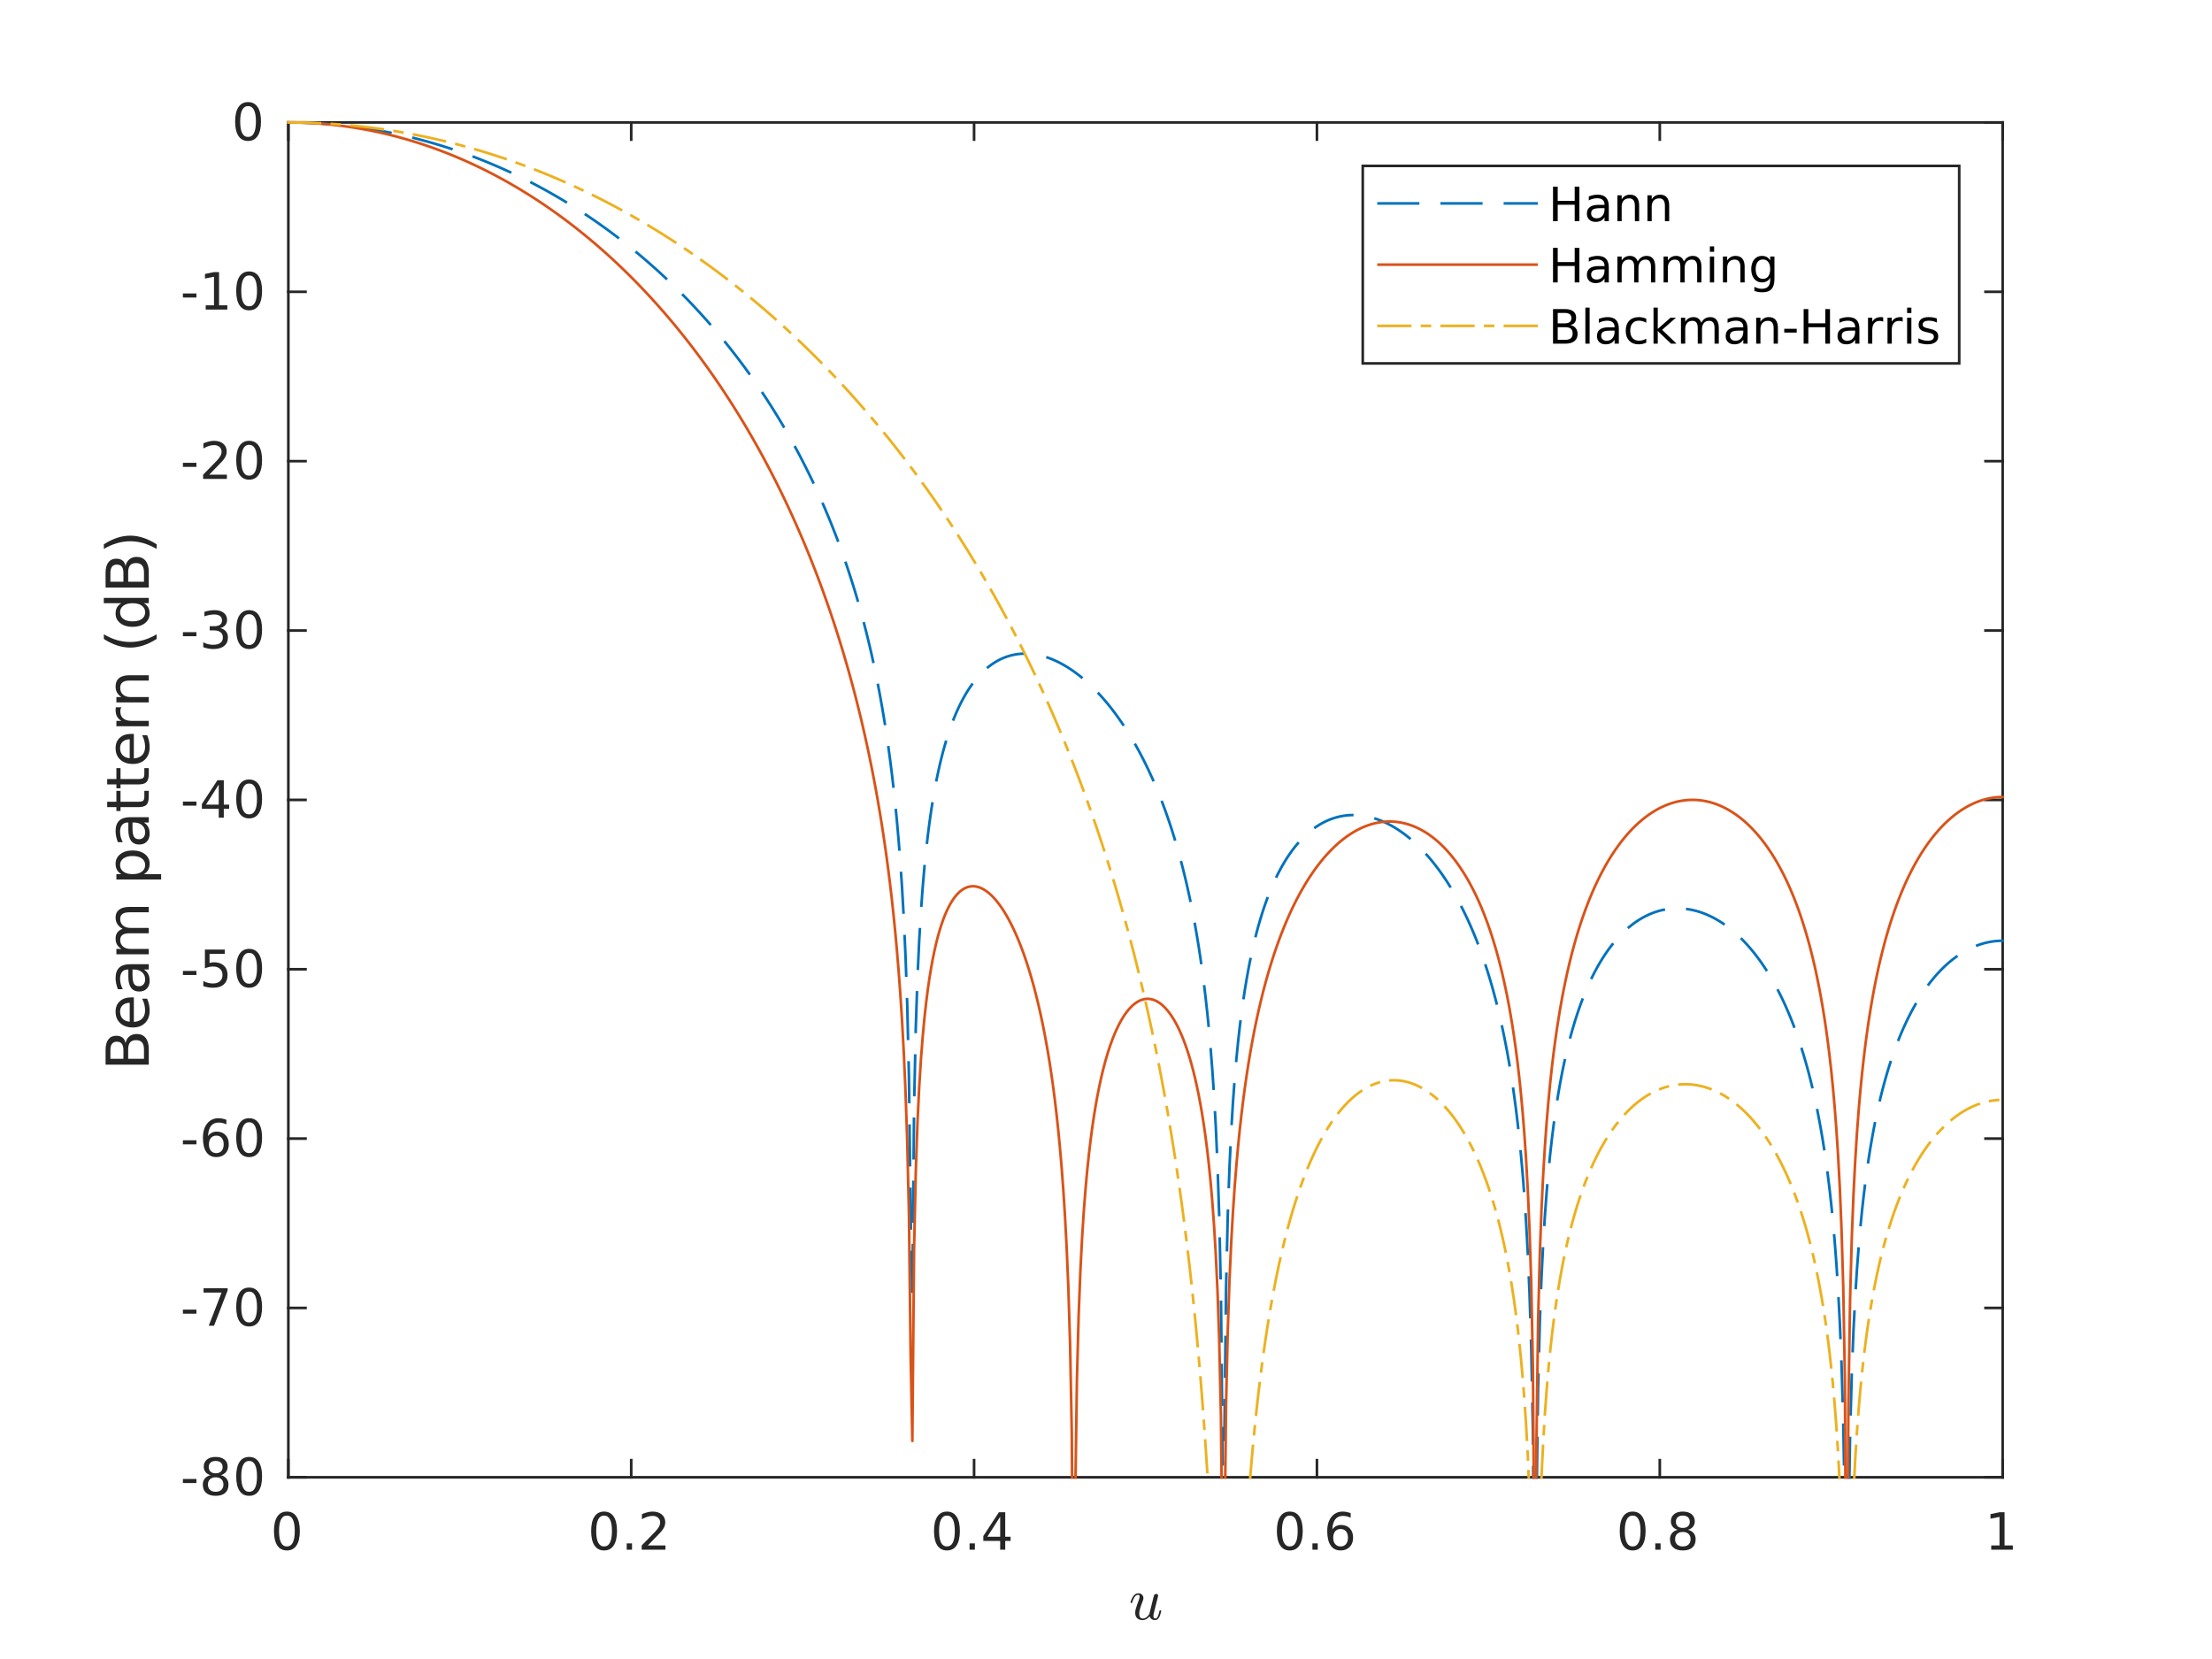 <?xml version="1.0"?>
<!DOCTYPE svg PUBLIC '-//W3C//DTD SVG 1.0//EN'
          'http://www.w3.org/TR/2001/REC-SVG-20010904/DTD/svg10.dtd'>
<svg xmlns:xlink="http://www.w3.org/1999/xlink" style="fill-opacity:1; color-rendering:auto; color-interpolation:auto; text-rendering:auto; stroke:black; stroke-linecap:square; stroke-miterlimit:10; shape-rendering:auto; stroke-opacity:1; fill:black; stroke-dasharray:none; font-weight:normal; stroke-width:1; font-family:'Dialog'; font-style:normal; stroke-linejoin:miter; font-size:12px; stroke-dashoffset:0; image-rendering:auto;" width="560" height="420" xmlns="http://www.w3.org/2000/svg"
><rect width="100%" height="100%" fill="#333333" stroke="none"/><!--Generated by the Batik Graphics2D SVG Generator--><defs id="genericDefs"
  /><g
  ><defs id="defs1"
    ><clipPath clipPathUnits="userSpaceOnUse" id="clipPath1"
      ><path d="M0 0 L560 0 L560 420 L0 420 L0 0 Z"
      /></clipPath
    ></defs
    ><g style="fill:white; stroke:white;"
    ><rect x="0" y="0" width="560" style="clip-path:url(#clipPath1); stroke:none;" height="420"
    /></g
    ><g style="fill:white; text-rendering:optimizeSpeed; color-rendering:optimizeSpeed; image-rendering:optimizeSpeed; shape-rendering:crispEdges; stroke:white; color-interpolation:sRGB;"
    ><rect x="0" width="560" height="420" y="0" style="stroke:none;"
      /><path style="stroke:none;" d="M73 374 L507 374 L507 31 L73 31 Z"
    /></g
    ><g style="fill:rgb(38,38,38); text-rendering:geometricPrecision; image-rendering:optimizeQuality; color-rendering:optimizeQuality; stroke-linejoin:round; stroke:rgb(38,38,38); color-interpolation:linearRGB; stroke-width:0.667;"
    ><line y2="374" style="fill:none;" x1="73" x2="507" y1="374"
      /><line y2="31" style="fill:none;" x1="73" x2="507" y1="31"
      /><line y2="369.66" style="fill:none;" x1="73" x2="73" y1="374"
      /><line y2="369.66" style="fill:none;" x1="159.8" x2="159.8" y1="374"
      /><line y2="369.66" style="fill:none;" x1="246.6" x2="246.6" y1="374"
      /><line y2="369.66" style="fill:none;" x1="333.4" x2="333.4" y1="374"
      /><line y2="369.66" style="fill:none;" x1="420.2" x2="420.2" y1="374"
      /><line y2="369.66" style="fill:none;" x1="507" x2="507" y1="374"
      /><line y2="35.34" style="fill:none;" x1="73" x2="73" y1="31"
      /><line y2="35.34" style="fill:none;" x1="159.8" x2="159.8" y1="31"
      /><line y2="35.34" style="fill:none;" x1="246.6" x2="246.6" y1="31"
      /><line y2="35.34" style="fill:none;" x1="333.4" x2="333.4" y1="31"
      /><line y2="35.34" style="fill:none;" x1="420.2" x2="420.2" y1="31"
      /><line y2="35.34" style="fill:none;" x1="507" x2="507" y1="31"
    /></g
    ><g transform="translate(73,379.333)" style="font-size:13.333px; fill:rgb(38,38,38); text-rendering:geometricPrecision; image-rendering:optimizeQuality; color-rendering:optimizeQuality; font-family:'SansSerif'; stroke:rgb(38,38,38); color-interpolation:linearRGB;"
    ><path style="stroke:none;" d="M-0.375 4.359 Q-1.359 4.359 -1.859 5.336 Q-2.359 6.312 -2.359 8.266 Q-2.359 10.219 -1.859 11.195 Q-1.359 12.172 -0.375 12.172 Q0.625 12.172 1.125 11.195 Q1.625 10.219 1.625 8.266 Q1.625 6.312 1.125 5.336 Q0.625 4.359 -0.375 4.359 ZM-0.375 3.344 Q1.219 3.344 2.062 4.609 Q2.906 5.875 2.906 8.266 Q2.906 10.656 2.062 11.922 Q1.219 13.188 -0.375 13.188 Q-1.953 13.188 -2.797 11.922 Q-3.641 10.656 -3.641 8.266 Q-3.641 5.875 -2.797 4.609 Q-1.953 3.344 -0.375 3.344 Z"
    /></g
    ><g transform="translate(159.8,379.333)" style="font-size:13.333px; fill:rgb(38,38,38); text-rendering:geometricPrecision; image-rendering:optimizeQuality; color-rendering:optimizeQuality; font-family:'SansSerif'; stroke:rgb(38,38,38); color-interpolation:linearRGB;"
    ><path style="stroke:none;" d="M-6.875 4.359 Q-7.859 4.359 -8.359 5.336 Q-8.859 6.312 -8.859 8.266 Q-8.859 10.219 -8.359 11.195 Q-7.859 12.172 -6.875 12.172 Q-5.875 12.172 -5.375 11.195 Q-4.875 10.219 -4.875 8.266 Q-4.875 6.312 -5.375 5.336 Q-5.875 4.359 -6.875 4.359 ZM-6.875 3.344 Q-5.281 3.344 -4.438 4.609 Q-3.594 5.875 -3.594 8.266 Q-3.594 10.656 -4.438 11.922 Q-5.281 13.188 -6.875 13.188 Q-8.453 13.188 -9.297 11.922 Q-10.141 10.656 -10.141 8.266 Q-10.141 5.875 -9.297 4.609 Q-8.453 3.344 -6.875 3.344 ZM-1.14 11.391 L0.204 11.391 L0.204 13 L-1.14 13 L-1.14 11.391 ZM4.202 11.922 L8.67 11.922 L8.67 13 L2.655 13 L2.655 11.922 Q3.389 11.172 4.647 9.898 Q5.905 8.625 6.233 8.25 Q6.842 7.562 7.084 7.078 Q7.327 6.594 7.327 6.141 Q7.327 5.375 6.803 4.906 Q6.28 4.438 5.42 4.438 Q4.811 4.438 4.147 4.641 Q3.483 4.844 2.717 5.281 L2.717 3.984 Q3.498 3.672 4.17 3.508 Q4.842 3.344 5.389 3.344 Q6.873 3.344 7.748 4.086 Q8.623 4.828 8.623 6.062 Q8.623 6.641 8.405 7.164 Q8.186 7.688 7.608 8.391 Q7.452 8.578 6.6 9.461 Q5.748 10.344 4.202 11.922 Z"
    /></g
    ><g transform="translate(246.6,379.333)" style="font-size:13.333px; fill:rgb(38,38,38); text-rendering:geometricPrecision; image-rendering:optimizeQuality; color-rendering:optimizeQuality; font-family:'SansSerif'; stroke:rgb(38,38,38); color-interpolation:linearRGB;"
    ><path style="stroke:none;" d="M-6.875 4.359 Q-7.859 4.359 -8.359 5.336 Q-8.859 6.312 -8.859 8.266 Q-8.859 10.219 -8.359 11.195 Q-7.859 12.172 -6.875 12.172 Q-5.875 12.172 -5.375 11.195 Q-4.875 10.219 -4.875 8.266 Q-4.875 6.312 -5.375 5.336 Q-5.875 4.359 -6.875 4.359 ZM-6.875 3.344 Q-5.281 3.344 -4.438 4.609 Q-3.594 5.875 -3.594 8.266 Q-3.594 10.656 -4.438 11.922 Q-5.281 13.188 -6.875 13.188 Q-8.453 13.188 -9.297 11.922 Q-10.141 10.656 -10.141 8.266 Q-10.141 5.875 -9.297 4.609 Q-8.453 3.344 -6.875 3.344 ZM-1.14 11.391 L0.204 11.391 L0.204 13 L-1.14 13 L-1.14 11.391 ZM6.608 4.641 L3.373 9.703 L6.608 9.703 L6.608 4.641 ZM6.28 3.516 L7.889 3.516 L7.889 9.703 L9.248 9.703 L9.248 10.766 L7.889 10.766 L7.889 13 L6.608 13 L6.608 10.766 L2.342 10.766 L2.342 9.531 L6.28 3.516 Z"
    /></g
    ><g transform="translate(333.4,379.333)" style="font-size:13.333px; fill:rgb(38,38,38); text-rendering:geometricPrecision; image-rendering:optimizeQuality; color-rendering:optimizeQuality; font-family:'SansSerif'; stroke:rgb(38,38,38); color-interpolation:linearRGB;"
    ><path style="stroke:none;" d="M-6.875 4.359 Q-7.859 4.359 -8.359 5.336 Q-8.859 6.312 -8.859 8.266 Q-8.859 10.219 -8.359 11.195 Q-7.859 12.172 -6.875 12.172 Q-5.875 12.172 -5.375 11.195 Q-4.875 10.219 -4.875 8.266 Q-4.875 6.312 -5.375 5.336 Q-5.875 4.359 -6.875 4.359 ZM-6.875 3.344 Q-5.281 3.344 -4.438 4.609 Q-3.594 5.875 -3.594 8.266 Q-3.594 10.656 -4.438 11.922 Q-5.281 13.188 -6.875 13.188 Q-8.453 13.188 -9.297 11.922 Q-10.141 10.656 -10.141 8.266 Q-10.141 5.875 -9.297 4.609 Q-8.453 3.344 -6.875 3.344 ZM-1.14 11.391 L0.204 11.391 L0.204 13 L-1.14 13 L-1.14 11.391 ZM5.998 7.75 Q5.123 7.75 4.623 8.344 Q4.123 8.938 4.123 9.953 Q4.123 10.984 4.623 11.578 Q5.123 12.172 5.998 12.172 Q6.858 12.172 7.358 11.578 Q7.858 10.984 7.858 9.953 Q7.858 8.938 7.358 8.344 Q6.858 7.75 5.998 7.75 ZM8.545 3.734 L8.545 4.906 Q8.061 4.672 7.569 4.555 Q7.077 4.438 6.592 4.438 Q5.327 4.438 4.655 5.289 Q3.983 6.141 3.889 7.875 Q4.264 7.328 4.827 7.031 Q5.389 6.734 6.077 6.734 Q7.498 6.734 8.326 7.602 Q9.155 8.469 9.155 9.953 Q9.155 11.422 8.287 12.305 Q7.42 13.188 5.998 13.188 Q4.342 13.188 3.475 11.922 Q2.608 10.656 2.608 8.266 Q2.608 6.031 3.678 4.688 Q4.748 3.344 6.545 3.344 Q7.014 3.344 7.506 3.445 Q7.998 3.547 8.545 3.734 Z"
    /></g
    ><g transform="translate(420.2,379.333)" style="font-size:13.333px; fill:rgb(38,38,38); text-rendering:geometricPrecision; image-rendering:optimizeQuality; color-rendering:optimizeQuality; font-family:'SansSerif'; stroke:rgb(38,38,38); color-interpolation:linearRGB;"
    ><path style="stroke:none;" d="M-6.875 4.359 Q-7.859 4.359 -8.359 5.336 Q-8.859 6.312 -8.859 8.266 Q-8.859 10.219 -8.359 11.195 Q-7.859 12.172 -6.875 12.172 Q-5.875 12.172 -5.375 11.195 Q-4.875 10.219 -4.875 8.266 Q-4.875 6.312 -5.375 5.336 Q-5.875 4.359 -6.875 4.359 ZM-6.875 3.344 Q-5.281 3.344 -4.438 4.609 Q-3.594 5.875 -3.594 8.266 Q-3.594 10.656 -4.438 11.922 Q-5.281 13.188 -6.875 13.188 Q-8.453 13.188 -9.297 11.922 Q-10.141 10.656 -10.141 8.266 Q-10.141 5.875 -9.297 4.609 Q-8.453 3.344 -6.875 3.344 ZM-1.14 11.391 L0.204 11.391 L0.204 13 L-1.14 13 L-1.14 11.391 ZM5.827 8.5 Q4.92 8.5 4.397 8.992 Q3.873 9.484 3.873 10.328 Q3.873 11.188 4.397 11.68 Q4.92 12.172 5.827 12.172 Q6.748 12.172 7.272 11.68 Q7.795 11.188 7.795 10.328 Q7.795 9.484 7.272 8.992 Q6.748 8.5 5.827 8.5 ZM4.545 7.953 Q3.733 7.75 3.272 7.188 Q2.811 6.625 2.811 5.812 Q2.811 4.672 3.615 4.008 Q4.42 3.344 5.827 3.344 Q7.248 3.344 8.053 4.008 Q8.858 4.672 8.858 5.812 Q8.858 6.625 8.397 7.188 Q7.936 7.75 7.123 7.953 Q8.045 8.172 8.561 8.797 Q9.076 9.422 9.076 10.328 Q9.076 11.719 8.241 12.453 Q7.405 13.188 5.827 13.188 Q4.264 13.188 3.42 12.453 Q2.576 11.719 2.576 10.328 Q2.576 9.422 3.1 8.797 Q3.623 8.172 4.545 7.953 ZM4.077 5.922 Q4.077 6.672 4.537 7.078 Q4.998 7.484 5.827 7.484 Q6.655 7.484 7.123 7.078 Q7.592 6.672 7.592 5.922 Q7.592 5.188 7.123 4.773 Q6.655 4.359 5.827 4.359 Q4.998 4.359 4.537 4.773 Q4.077 5.188 4.077 5.922 Z"
    /></g
    ><g transform="translate(507,379.333)" style="font-size:13.333px; fill:rgb(38,38,38); text-rendering:geometricPrecision; image-rendering:optimizeQuality; color-rendering:optimizeQuality; font-family:'SansSerif'; stroke:rgb(38,38,38); color-interpolation:linearRGB;"
    ><path style="stroke:none;" d="M-2.891 11.922 L-0.797 11.922 L-0.797 4.688 L-3.078 5.141 L-3.078 3.984 L-0.812 3.516 L0.484 3.516 L0.484 11.922 L2.578 11.922 L2.578 13 L-2.891 13 L-2.891 11.922 Z"
    /></g
    ><g transform="translate(290,397.667)" style="font-size:14.667px; fill:rgb(38,38,38); text-rendering:geometricPrecision; image-rendering:optimizeQuality; color-rendering:optimizeQuality; font-family:'mwa_cmmi10'; stroke:rgb(38,38,38); color-interpolation:linearRGB;"
    ><path style="stroke:none;" d="M-2.604 10.679 Q-2.604 10.195 -2.471 9.679 Q-2.339 9.164 -2.104 8.531 Q-1.87 7.898 -1.698 7.429 Q-1.495 6.882 -1.495 6.523 Q-1.495 6.086 -1.823 6.086 Q-2.417 6.086 -2.8 6.695 Q-3.182 7.304 -3.37 8.054 Q-3.401 8.148 -3.495 8.148 L-3.667 8.148 Q-3.792 8.148 -3.792 8.007 L-3.792 7.976 Q-3.557 7.07 -3.057 6.382 Q-2.557 5.695 -1.792 5.695 Q-1.26 5.695 -0.893 6.046 Q-0.526 6.398 -0.526 6.929 Q-0.526 7.211 -0.651 7.523 Q-0.714 7.711 -0.948 8.32 Q-1.182 8.929 -1.307 9.336 Q-1.432 9.742 -1.51 10.132 Q-1.589 10.523 -1.589 10.914 Q-1.589 11.398 -1.378 11.742 Q-1.167 12.086 -0.682 12.086 Q0.271 12.086 0.99 10.914 Q1.005 10.851 1.021 10.796 Q1.036 10.742 1.036 10.679 L2.115 6.336 Q2.161 6.132 2.349 5.992 Q2.536 5.851 2.74 5.851 Q2.927 5.851 3.06 5.968 Q3.193 6.086 3.193 6.273 Q3.193 6.367 3.193 6.398 L2.099 10.711 Q2.005 11.164 2.005 11.445 Q2.005 12.086 2.427 12.086 Q2.911 12.086 3.154 11.492 Q3.396 10.898 3.552 10.117 Q3.583 10.023 3.677 10.023 L3.865 10.023 Q3.911 10.023 3.95 10.078 Q3.99 10.132 3.99 10.179 Q3.833 10.82 3.685 11.281 Q3.536 11.742 3.208 12.117 Q2.88 12.492 2.396 12.492 Q1.927 12.492 1.552 12.226 Q1.177 11.961 1.036 11.523 Q0.693 11.961 0.239 12.226 Q-0.214 12.492 -0.714 12.492 Q-1.589 12.492 -2.096 12.015 Q-2.604 11.539 -2.604 10.679 Z"
    /></g
    ><g style="fill:rgb(38,38,38); text-rendering:geometricPrecision; image-rendering:optimizeQuality; color-rendering:optimizeQuality; stroke-linejoin:round; stroke:rgb(38,38,38); color-interpolation:linearRGB; stroke-width:0.667;"
    ><line y2="31" style="fill:none;" x1="73" x2="73" y1="374"
      /><line y2="31" style="fill:none;" x1="507" x2="507" y1="374"
      /><line y2="374" style="fill:none;" x1="73" x2="77.34" y1="374"
      /><line y2="331.125" style="fill:none;" x1="73" x2="77.34" y1="331.125"
      /><line y2="288.25" style="fill:none;" x1="73" x2="77.34" y1="288.25"
      /><line y2="245.375" style="fill:none;" x1="73" x2="77.34" y1="245.375"
      /><line y2="202.5" style="fill:none;" x1="73" x2="77.34" y1="202.5"
      /><line y2="159.625" style="fill:none;" x1="73" x2="77.34" y1="159.625"
      /><line y2="116.75" style="fill:none;" x1="73" x2="77.34" y1="116.75"
      /><line y2="73.875" style="fill:none;" x1="73" x2="77.34" y1="73.875"
      /><line y2="31" style="fill:none;" x1="73" x2="77.34" y1="31"
      /><line y2="374" style="fill:none;" x1="507" x2="502.66" y1="374"
      /><line y2="331.125" style="fill:none;" x1="507" x2="502.66" y1="331.125"
      /><line y2="288.25" style="fill:none;" x1="507" x2="502.66" y1="288.25"
      /><line y2="245.375" style="fill:none;" x1="507" x2="502.66" y1="245.375"
      /><line y2="202.5" style="fill:none;" x1="507" x2="502.66" y1="202.5"
      /><line y2="159.625" style="fill:none;" x1="507" x2="502.66" y1="159.625"
      /><line y2="116.75" style="fill:none;" x1="507" x2="502.66" y1="116.75"
      /><line y2="73.875" style="fill:none;" x1="507" x2="502.66" y1="73.875"
      /><line y2="31" style="fill:none;" x1="507" x2="502.66" y1="31"
    /></g
    ><g transform="translate(67.667,374)" style="font-size:13.333px; fill:rgb(38,38,38); text-rendering:geometricPrecision; image-rendering:optimizeQuality; color-rendering:optimizeQuality; font-family:'SansSerif'; stroke:rgb(38,38,38); color-interpolation:linearRGB;"
    ><path style="stroke:none;" d="M-21.359 0.422 L-17.938 0.422 L-17.938 1.453 L-21.359 1.453 L-21.359 0.422 ZM-13.071 0 Q-13.978 0 -14.501 0.492 Q-15.024 0.984 -15.024 1.828 Q-15.024 2.688 -14.501 3.18 Q-13.978 3.672 -13.071 3.672 Q-12.149 3.672 -11.626 3.18 Q-11.103 2.688 -11.103 1.828 Q-11.103 0.984 -11.626 0.492 Q-12.149 0 -13.071 0 ZM-14.353 -0.547 Q-15.165 -0.75 -15.626 -1.312 Q-16.087 -1.875 -16.087 -2.688 Q-16.087 -3.828 -15.282 -4.492 Q-14.478 -5.156 -13.071 -5.156 Q-11.649 -5.156 -10.845 -4.492 Q-10.04 -3.828 -10.04 -2.688 Q-10.04 -1.875 -10.501 -1.312 Q-10.962 -0.75 -11.774 -0.547 Q-10.853 -0.328 -10.337 0.297 Q-9.821 0.922 -9.821 1.828 Q-9.821 3.219 -10.657 3.953 Q-11.493 4.688 -13.071 4.688 Q-14.634 4.688 -15.478 3.953 Q-16.321 3.219 -16.321 1.828 Q-16.321 0.922 -15.798 0.297 Q-15.274 -0.328 -14.353 -0.547 ZM-14.821 -2.578 Q-14.821 -1.828 -14.36 -1.422 Q-13.899 -1.016 -13.071 -1.016 Q-12.243 -1.016 -11.774 -1.422 Q-11.306 -1.828 -11.306 -2.578 Q-11.306 -3.312 -11.774 -3.727 Q-12.243 -4.141 -13.071 -4.141 Q-13.899 -4.141 -14.36 -3.727 Q-14.821 -3.312 -14.821 -2.578 ZM-4.601 -4.141 Q-5.586 -4.141 -6.086 -3.164 Q-6.586 -2.188 -6.586 -0.234 Q-6.586 1.719 -6.086 2.695 Q-5.586 3.672 -4.601 3.672 Q-3.602 3.672 -3.102 2.695 Q-2.602 1.719 -2.602 -0.234 Q-2.602 -2.188 -3.102 -3.164 Q-3.602 -4.141 -4.601 -4.141 ZM-4.601 -5.156 Q-3.008 -5.156 -2.164 -3.891 Q-1.32 -2.625 -1.32 -0.234 Q-1.32 2.156 -2.164 3.422 Q-3.008 4.688 -4.601 4.688 Q-6.18 4.688 -7.023 3.422 Q-7.867 2.156 -7.867 -0.234 Q-7.867 -2.625 -7.023 -3.891 Q-6.18 -5.156 -4.601 -5.156 Z"
    /></g
    ><g transform="translate(67.667,331.125)" style="font-size:13.333px; fill:rgb(38,38,38); text-rendering:geometricPrecision; image-rendering:optimizeQuality; color-rendering:optimizeQuality; font-family:'SansSerif'; stroke:rgb(38,38,38); color-interpolation:linearRGB;"
    ><path style="stroke:none;" d="M-21.359 0.422 L-17.938 0.422 L-17.938 1.453 L-21.359 1.453 L-21.359 0.422 ZM-16.134 -4.984 L-10.04 -4.984 L-10.04 -4.438 L-13.478 4.5 L-14.821 4.5 L-11.571 -3.891 L-16.134 -3.891 L-16.134 -4.984 ZM-4.601 -4.141 Q-5.586 -4.141 -6.086 -3.164 Q-6.586 -2.188 -6.586 -0.234 Q-6.586 1.719 -6.086 2.695 Q-5.586 3.672 -4.601 3.672 Q-3.602 3.672 -3.102 2.695 Q-2.602 1.719 -2.602 -0.234 Q-2.602 -2.188 -3.102 -3.164 Q-3.602 -4.141 -4.601 -4.141 ZM-4.601 -5.156 Q-3.008 -5.156 -2.164 -3.891 Q-1.32 -2.625 -1.32 -0.234 Q-1.32 2.156 -2.164 3.422 Q-3.008 4.688 -4.601 4.688 Q-6.18 4.688 -7.023 3.422 Q-7.867 2.156 -7.867 -0.234 Q-7.867 -2.625 -7.023 -3.891 Q-6.18 -5.156 -4.601 -5.156 Z"
    /></g
    ><g transform="translate(67.667,288.25)" style="font-size:13.333px; fill:rgb(38,38,38); text-rendering:geometricPrecision; image-rendering:optimizeQuality; color-rendering:optimizeQuality; font-family:'SansSerif'; stroke:rgb(38,38,38); color-interpolation:linearRGB;"
    ><path style="stroke:none;" d="M-21.359 0.422 L-17.938 0.422 L-17.938 1.453 L-21.359 1.453 L-21.359 0.422 ZM-12.899 -0.75 Q-13.774 -0.75 -14.274 -0.156 Q-14.774 0.438 -14.774 1.453 Q-14.774 2.484 -14.274 3.078 Q-13.774 3.672 -12.899 3.672 Q-12.04 3.672 -11.54 3.078 Q-11.04 2.484 -11.04 1.453 Q-11.04 0.438 -11.54 -0.156 Q-12.04 -0.75 -12.899 -0.75 ZM-10.353 -4.766 L-10.353 -3.594 Q-10.837 -3.828 -11.329 -3.945 Q-11.821 -4.062 -12.306 -4.062 Q-13.571 -4.062 -14.243 -3.211 Q-14.915 -2.359 -15.009 -0.625 Q-14.634 -1.172 -14.071 -1.469 Q-13.509 -1.766 -12.821 -1.766 Q-11.399 -1.766 -10.571 -0.898 Q-9.743 -0.031 -9.743 1.453 Q-9.743 2.922 -10.61 3.805 Q-11.478 4.688 -12.899 4.688 Q-14.556 4.688 -15.423 3.422 Q-16.29 2.156 -16.29 -0.234 Q-16.29 -2.469 -15.22 -3.812 Q-14.149 -5.156 -12.353 -5.156 Q-11.884 -5.156 -11.392 -5.055 Q-10.899 -4.953 -10.353 -4.766 ZM-4.601 -4.141 Q-5.586 -4.141 -6.086 -3.164 Q-6.586 -2.188 -6.586 -0.234 Q-6.586 1.719 -6.086 2.695 Q-5.586 3.672 -4.601 3.672 Q-3.602 3.672 -3.102 2.695 Q-2.602 1.719 -2.602 -0.234 Q-2.602 -2.188 -3.102 -3.164 Q-3.602 -4.141 -4.601 -4.141 ZM-4.601 -5.156 Q-3.008 -5.156 -2.164 -3.891 Q-1.32 -2.625 -1.32 -0.234 Q-1.32 2.156 -2.164 3.422 Q-3.008 4.688 -4.601 4.688 Q-6.18 4.688 -7.023 3.422 Q-7.867 2.156 -7.867 -0.234 Q-7.867 -2.625 -7.023 -3.891 Q-6.18 -5.156 -4.601 -5.156 Z"
    /></g
    ><g transform="translate(67.667,245.375)" style="font-size:13.333px; fill:rgb(38,38,38); text-rendering:geometricPrecision; image-rendering:optimizeQuality; color-rendering:optimizeQuality; font-family:'SansSerif'; stroke:rgb(38,38,38); color-interpolation:linearRGB;"
    ><path style="stroke:none;" d="M-21.359 0.422 L-17.938 0.422 L-17.938 1.453 L-21.359 1.453 L-21.359 0.422 ZM-15.79 -4.984 L-10.759 -4.984 L-10.759 -3.891 L-14.618 -3.891 L-14.618 -1.578 Q-14.337 -1.672 -14.056 -1.719 Q-13.774 -1.766 -13.509 -1.766 Q-11.915 -1.766 -10.985 -0.898 Q-10.056 -0.031 -10.056 1.453 Q-10.056 2.984 -11.009 3.836 Q-11.962 4.688 -13.696 4.688 Q-14.29 4.688 -14.915 4.586 Q-15.54 4.484 -16.196 4.281 L-16.196 2.984 Q-15.618 3.297 -15.009 3.453 Q-14.399 3.609 -13.728 3.609 Q-12.618 3.609 -11.978 3.031 Q-11.337 2.453 -11.337 1.453 Q-11.337 0.469 -11.978 -0.109 Q-12.618 -0.688 -13.728 -0.688 Q-14.243 -0.688 -14.751 -0.57 Q-15.259 -0.453 -15.79 -0.219 L-15.79 -4.984 ZM-4.601 -4.141 Q-5.586 -4.141 -6.086 -3.164 Q-6.586 -2.188 -6.586 -0.234 Q-6.586 1.719 -6.086 2.695 Q-5.586 3.672 -4.601 3.672 Q-3.602 3.672 -3.102 2.695 Q-2.602 1.719 -2.602 -0.234 Q-2.602 -2.188 -3.102 -3.164 Q-3.602 -4.141 -4.601 -4.141 ZM-4.601 -5.156 Q-3.008 -5.156 -2.164 -3.891 Q-1.32 -2.625 -1.32 -0.234 Q-1.32 2.156 -2.164 3.422 Q-3.008 4.688 -4.601 4.688 Q-6.18 4.688 -7.023 3.422 Q-7.867 2.156 -7.867 -0.234 Q-7.867 -2.625 -7.023 -3.891 Q-6.18 -5.156 -4.601 -5.156 Z"
    /></g
    ><g transform="translate(67.667,202.5)" style="font-size:13.333px; fill:rgb(38,38,38); text-rendering:geometricPrecision; image-rendering:optimizeQuality; color-rendering:optimizeQuality; font-family:'SansSerif'; stroke:rgb(38,38,38); color-interpolation:linearRGB;"
    ><path style="stroke:none;" d="M-21.359 0.422 L-17.938 0.422 L-17.938 1.453 L-21.359 1.453 L-21.359 0.422 ZM-12.29 -3.859 L-15.524 1.203 L-12.29 1.203 L-12.29 -3.859 ZM-12.618 -4.984 L-11.009 -4.984 L-11.009 1.203 L-9.649 1.203 L-9.649 2.266 L-11.009 2.266 L-11.009 4.5 L-12.29 4.5 L-12.29 2.266 L-16.556 2.266 L-16.556 1.031 L-12.618 -4.984 ZM-4.601 -4.141 Q-5.586 -4.141 -6.086 -3.164 Q-6.586 -2.188 -6.586 -0.234 Q-6.586 1.719 -6.086 2.695 Q-5.586 3.672 -4.601 3.672 Q-3.602 3.672 -3.102 2.695 Q-2.602 1.719 -2.602 -0.234 Q-2.602 -2.188 -3.102 -3.164 Q-3.602 -4.141 -4.601 -4.141 ZM-4.601 -5.156 Q-3.008 -5.156 -2.164 -3.891 Q-1.32 -2.625 -1.32 -0.234 Q-1.32 2.156 -2.164 3.422 Q-3.008 4.688 -4.601 4.688 Q-6.18 4.688 -7.023 3.422 Q-7.867 2.156 -7.867 -0.234 Q-7.867 -2.625 -7.023 -3.891 Q-6.18 -5.156 -4.601 -5.156 Z"
    /></g
    ><g transform="translate(67.667,159.625)" style="font-size:13.333px; fill:rgb(38,38,38); text-rendering:geometricPrecision; image-rendering:optimizeQuality; color-rendering:optimizeQuality; font-family:'SansSerif'; stroke:rgb(38,38,38); color-interpolation:linearRGB;"
    ><path style="stroke:none;" d="M-21.359 0.422 L-17.938 0.422 L-17.938 1.453 L-21.359 1.453 L-21.359 0.422 ZM-11.915 -0.609 Q-10.993 -0.406 -10.478 0.211 Q-9.962 0.828 -9.962 1.75 Q-9.962 3.141 -10.931 3.914 Q-11.899 4.688 -13.681 4.688 Q-14.274 4.688 -14.907 4.57 Q-15.54 4.453 -16.212 4.219 L-16.212 2.969 Q-15.665 3.281 -15.032 3.445 Q-14.399 3.609 -13.712 3.609 Q-12.509 3.609 -11.876 3.133 Q-11.243 2.656 -11.243 1.75 Q-11.243 0.906 -11.829 0.438 Q-12.415 -0.031 -13.462 -0.031 L-14.571 -0.031 L-14.571 -1.094 L-13.415 -1.094 Q-12.462 -1.094 -11.962 -1.469 Q-11.462 -1.844 -11.462 -2.562 Q-11.462 -3.281 -11.978 -3.672 Q-12.493 -4.062 -13.462 -4.062 Q-13.993 -4.062 -14.595 -3.953 Q-15.196 -3.844 -15.915 -3.594 L-15.915 -4.75 Q-15.196 -4.953 -14.556 -5.055 Q-13.915 -5.156 -13.353 -5.156 Q-11.884 -5.156 -11.032 -4.492 Q-10.181 -3.828 -10.181 -2.688 Q-10.181 -1.906 -10.634 -1.359 Q-11.087 -0.812 -11.915 -0.609 ZM-4.601 -4.141 Q-5.586 -4.141 -6.086 -3.164 Q-6.586 -2.188 -6.586 -0.234 Q-6.586 1.719 -6.086 2.695 Q-5.586 3.672 -4.601 3.672 Q-3.602 3.672 -3.102 2.695 Q-2.602 1.719 -2.602 -0.234 Q-2.602 -2.188 -3.102 -3.164 Q-3.602 -4.141 -4.601 -4.141 ZM-4.601 -5.156 Q-3.008 -5.156 -2.164 -3.891 Q-1.32 -2.625 -1.32 -0.234 Q-1.32 2.156 -2.164 3.422 Q-3.008 4.688 -4.601 4.688 Q-6.18 4.688 -7.023 3.422 Q-7.867 2.156 -7.867 -0.234 Q-7.867 -2.625 -7.023 -3.891 Q-6.18 -5.156 -4.601 -5.156 Z"
    /></g
    ><g transform="translate(67.667,116.75)" style="font-size:13.333px; fill:rgb(38,38,38); text-rendering:geometricPrecision; image-rendering:optimizeQuality; color-rendering:optimizeQuality; font-family:'SansSerif'; stroke:rgb(38,38,38); color-interpolation:linearRGB;"
    ><path style="stroke:none;" d="M-21.359 0.422 L-17.938 0.422 L-17.938 1.453 L-21.359 1.453 L-21.359 0.422 ZM-14.696 3.422 L-10.228 3.422 L-10.228 4.5 L-16.243 4.5 L-16.243 3.422 Q-15.509 2.672 -14.251 1.398 Q-12.993 0.125 -12.665 -0.25 Q-12.056 -0.938 -11.813 -1.422 Q-11.571 -1.906 -11.571 -2.359 Q-11.571 -3.125 -12.095 -3.594 Q-12.618 -4.062 -13.478 -4.062 Q-14.087 -4.062 -14.751 -3.859 Q-15.415 -3.656 -16.181 -3.219 L-16.181 -4.516 Q-15.399 -4.828 -14.728 -4.992 Q-14.056 -5.156 -13.509 -5.156 Q-12.024 -5.156 -11.149 -4.414 Q-10.274 -3.672 -10.274 -2.438 Q-10.274 -1.859 -10.493 -1.336 Q-10.712 -0.812 -11.29 -0.109 Q-11.446 0.078 -12.298 0.961 Q-13.149 1.844 -14.696 3.422 ZM-4.601 -4.141 Q-5.586 -4.141 -6.086 -3.164 Q-6.586 -2.188 -6.586 -0.234 Q-6.586 1.719 -6.086 2.695 Q-5.586 3.672 -4.601 3.672 Q-3.602 3.672 -3.102 2.695 Q-2.602 1.719 -2.602 -0.234 Q-2.602 -2.188 -3.102 -3.164 Q-3.602 -4.141 -4.601 -4.141 ZM-4.601 -5.156 Q-3.008 -5.156 -2.164 -3.891 Q-1.32 -2.625 -1.32 -0.234 Q-1.32 2.156 -2.164 3.422 Q-3.008 4.688 -4.601 4.688 Q-6.18 4.688 -7.023 3.422 Q-7.867 2.156 -7.867 -0.234 Q-7.867 -2.625 -7.023 -3.891 Q-6.18 -5.156 -4.601 -5.156 Z"
    /></g
    ><g transform="translate(67.667,73.875)" style="font-size:13.333px; fill:rgb(38,38,38); text-rendering:geometricPrecision; image-rendering:optimizeQuality; color-rendering:optimizeQuality; font-family:'SansSerif'; stroke:rgb(38,38,38); color-interpolation:linearRGB;"
    ><path style="stroke:none;" d="M-21.359 0.422 L-17.938 0.422 L-17.938 1.453 L-21.359 1.453 L-21.359 0.422 ZM-15.587 3.422 L-13.493 3.422 L-13.493 -3.812 L-15.774 -3.359 L-15.774 -4.516 L-13.509 -4.984 L-12.212 -4.984 L-12.212 3.422 L-10.118 3.422 L-10.118 4.5 L-15.587 4.5 L-15.587 3.422 ZM-4.601 -4.141 Q-5.586 -4.141 -6.086 -3.164 Q-6.586 -2.188 -6.586 -0.234 Q-6.586 1.719 -6.086 2.695 Q-5.586 3.672 -4.601 3.672 Q-3.602 3.672 -3.102 2.695 Q-2.602 1.719 -2.602 -0.234 Q-2.602 -2.188 -3.102 -3.164 Q-3.602 -4.141 -4.601 -4.141 ZM-4.601 -5.156 Q-3.008 -5.156 -2.164 -3.891 Q-1.32 -2.625 -1.32 -0.234 Q-1.32 2.156 -2.164 3.422 Q-3.008 4.688 -4.601 4.688 Q-6.18 4.688 -7.023 3.422 Q-7.867 2.156 -7.867 -0.234 Q-7.867 -2.625 -7.023 -3.891 Q-6.18 -5.156 -4.601 -5.156 Z"
    /></g
    ><g transform="translate(67.667,31)" style="font-size:13.333px; fill:rgb(38,38,38); text-rendering:geometricPrecision; image-rendering:optimizeQuality; color-rendering:optimizeQuality; font-family:'SansSerif'; stroke:rgb(38,38,38); color-interpolation:linearRGB;"
    ><path style="stroke:none;" d="M-4.875 -4.141 Q-5.859 -4.141 -6.359 -3.164 Q-6.859 -2.188 -6.859 -0.234 Q-6.859 1.719 -6.359 2.695 Q-5.859 3.672 -4.875 3.672 Q-3.875 3.672 -3.375 2.695 Q-2.875 1.719 -2.875 -0.234 Q-2.875 -2.188 -3.375 -3.164 Q-3.875 -4.141 -4.875 -4.141 ZM-4.875 -5.156 Q-3.281 -5.156 -2.438 -3.891 Q-1.594 -2.625 -1.594 -0.234 Q-1.594 2.156 -2.438 3.422 Q-3.281 4.688 -4.875 4.688 Q-6.453 4.688 -7.297 3.422 Q-8.141 2.156 -8.141 -0.234 Q-8.141 -2.625 -7.297 -3.891 Q-6.453 -5.156 -4.875 -5.156 Z"
    /></g
    ><g transform="translate(41.667,202.5) rotate(-90)" style="font-size:14.667px; fill:rgb(38,38,38); text-rendering:geometricPrecision; image-rendering:optimizeQuality; color-rendering:optimizeQuality; font-family:'SansSerif'; stroke:rgb(38,38,38); color-interpolation:linearRGB;"
    ><path style="stroke:none;" d="M-65.547 -9.219 L-65.547 -5.219 L-63.172 -5.219 Q-61.984 -5.219 -61.406 -5.711 Q-60.828 -6.203 -60.828 -7.219 Q-60.828 -8.25 -61.406 -8.734 Q-61.984 -9.219 -63.172 -9.219 L-65.547 -9.219 ZM-65.547 -13.719 L-65.547 -10.422 L-63.359 -10.422 Q-62.281 -10.422 -61.75 -10.828 Q-61.219 -11.234 -61.219 -12.078 Q-61.219 -12.906 -61.75 -13.312 Q-62.281 -13.719 -63.359 -13.719 L-65.547 -13.719 ZM-67.031 -14.938 L-63.25 -14.938 Q-61.562 -14.938 -60.641 -14.234 Q-59.719 -13.531 -59.719 -12.234 Q-59.719 -11.234 -60.188 -10.641 Q-60.656 -10.047 -61.578 -9.891 Q-60.484 -9.656 -59.875 -8.914 Q-59.266 -8.172 -59.266 -7.062 Q-59.266 -5.594 -60.266 -4.797 Q-61.266 -4 -63.109 -4 L-67.031 -4 L-67.031 -14.938 ZM-50.008 -8.438 L-50.008 -7.781 L-56.211 -7.781 Q-56.117 -6.391 -55.367 -5.664 Q-54.617 -4.938 -53.289 -4.938 Q-52.508 -4.938 -51.781 -5.125 Q-51.055 -5.312 -50.336 -5.688 L-50.336 -4.422 Q-51.055 -4.109 -51.82 -3.945 Q-52.586 -3.781 -53.367 -3.781 Q-55.32 -3.781 -56.469 -4.93 Q-57.617 -6.078 -57.617 -8.016 Q-57.617 -10.031 -56.531 -11.219 Q-55.445 -12.406 -53.602 -12.406 Q-51.945 -12.406 -50.977 -11.336 Q-50.008 -10.266 -50.008 -8.438 ZM-51.367 -8.828 Q-51.383 -9.938 -51.984 -10.602 Q-52.586 -11.266 -53.586 -11.266 Q-54.711 -11.266 -55.391 -10.625 Q-56.07 -9.984 -56.164 -8.828 L-51.367 -8.828 ZM-44.288 -8.125 Q-45.913 -8.125 -46.545 -7.75 Q-47.178 -7.375 -47.178 -6.469 Q-47.178 -5.766 -46.709 -5.344 Q-46.241 -4.922 -45.428 -4.922 Q-44.303 -4.922 -43.624 -5.711 Q-42.944 -6.5 -42.944 -7.828 L-42.944 -8.125 L-44.288 -8.125 ZM-41.6 -8.688 L-41.6 -4 L-42.944 -4 L-42.944 -5.25 Q-43.413 -4.5 -44.1 -4.141 Q-44.788 -3.781 -45.788 -3.781 Q-47.038 -3.781 -47.78 -4.492 Q-48.522 -5.203 -48.522 -6.391 Q-48.522 -7.766 -47.6 -8.469 Q-46.678 -9.172 -44.834 -9.172 L-42.944 -9.172 L-42.944 -9.312 Q-42.944 -10.234 -43.553 -10.75 Q-44.163 -11.266 -45.272 -11.266 Q-45.975 -11.266 -46.647 -11.094 Q-47.319 -10.922 -47.928 -10.578 L-47.928 -11.828 Q-47.194 -12.109 -46.491 -12.258 Q-45.788 -12.406 -45.131 -12.406 Q-43.35 -12.406 -42.475 -11.484 Q-41.6 -10.562 -41.6 -8.688 ZM-32.65 -10.625 Q-32.135 -11.531 -31.431 -11.969 Q-30.728 -12.406 -29.775 -12.406 Q-28.494 -12.406 -27.799 -11.508 Q-27.103 -10.609 -27.103 -8.953 L-27.103 -4 L-28.463 -4 L-28.463 -8.906 Q-28.463 -10.094 -28.884 -10.664 Q-29.306 -11.234 -30.15 -11.234 Q-31.197 -11.234 -31.806 -10.539 Q-32.416 -9.844 -32.416 -8.641 L-32.416 -4 L-33.775 -4 L-33.775 -8.906 Q-33.775 -10.094 -34.189 -10.664 Q-34.603 -11.234 -35.478 -11.234 Q-36.51 -11.234 -37.119 -10.531 Q-37.728 -9.828 -37.728 -8.641 L-37.728 -4 L-39.088 -4 L-39.088 -12.203 L-37.728 -12.203 L-37.728 -10.922 Q-37.275 -11.688 -36.627 -12.047 Q-35.978 -12.406 -35.088 -12.406 Q-34.197 -12.406 -33.572 -11.953 Q-32.947 -11.5 -32.65 -10.625 ZM-18.793 -5.234 L-18.793 -0.875 L-20.152 -0.875 L-20.152 -12.203 L-18.793 -12.203 L-18.793 -10.953 Q-18.371 -11.688 -17.722 -12.047 Q-17.074 -12.406 -16.168 -12.406 Q-14.683 -12.406 -13.746 -11.219 Q-12.808 -10.031 -12.808 -8.094 Q-12.808 -6.156 -13.746 -4.969 Q-14.683 -3.781 -16.168 -3.781 Q-17.074 -3.781 -17.722 -4.141 Q-18.371 -4.5 -18.793 -5.234 ZM-14.214 -8.094 Q-14.214 -9.578 -14.824 -10.422 Q-15.433 -11.266 -16.496 -11.266 Q-17.574 -11.266 -18.183 -10.422 Q-18.793 -9.578 -18.793 -8.094 Q-18.793 -6.609 -18.183 -5.766 Q-17.574 -4.922 -16.496 -4.922 Q-15.433 -4.922 -14.824 -5.766 Q-14.214 -6.609 -14.214 -8.094 ZM-7.067 -8.125 Q-8.692 -8.125 -9.325 -7.75 Q-9.958 -7.375 -9.958 -6.469 Q-9.958 -5.766 -9.489 -5.344 Q-9.021 -4.922 -8.208 -4.922 Q-7.083 -4.922 -6.403 -5.711 Q-5.724 -6.5 -5.724 -7.828 L-5.724 -8.125 L-7.067 -8.125 ZM-4.38 -8.688 L-4.38 -4 L-5.724 -4 L-5.724 -5.25 Q-6.192 -4.5 -6.88 -4.141 Q-7.567 -3.781 -8.567 -3.781 Q-9.817 -3.781 -10.559 -4.492 Q-11.302 -5.203 -11.302 -6.391 Q-11.302 -7.766 -10.38 -8.469 Q-9.458 -9.172 -7.614 -9.172 L-5.724 -9.172 L-5.724 -9.312 Q-5.724 -10.234 -6.333 -10.75 Q-6.942 -11.266 -8.052 -11.266 Q-8.755 -11.266 -9.427 -11.094 Q-10.099 -10.922 -10.708 -10.578 L-10.708 -11.828 Q-9.974 -12.109 -9.271 -12.258 Q-8.567 -12.406 -7.911 -12.406 Q-6.13 -12.406 -5.255 -11.484 Q-4.38 -10.562 -4.38 -8.688 ZM-0.477 -14.531 L-0.477 -12.203 L2.289 -12.203 L2.289 -11.156 L-0.477 -11.156 L-0.477 -6.703 Q-0.477 -5.703 -0.203 -5.414 Q0.07 -5.125 0.914 -5.125 L2.289 -5.125 L2.289 -4 L0.914 -4 Q-0.649 -4 -1.242 -4.586 Q-1.836 -5.172 -1.836 -6.703 L-1.836 -11.156 L-2.821 -11.156 L-2.821 -12.203 L-1.836 -12.203 L-1.836 -14.531 L-0.477 -14.531 ZM5.27 -14.531 L5.27 -12.203 L8.036 -12.203 L8.036 -11.156 L5.27 -11.156 L5.27 -6.703 Q5.27 -5.703 5.543 -5.414 Q5.817 -5.125 6.66 -5.125 L8.036 -5.125 L8.036 -4 L6.66 -4 Q5.098 -4 4.504 -4.586 Q3.91 -5.172 3.91 -6.703 L3.91 -11.156 L2.926 -11.156 L2.926 -12.203 L3.91 -12.203 L3.91 -14.531 L5.27 -14.531 ZM16.704 -8.438 L16.704 -7.781 L10.501 -7.781 Q10.595 -6.391 11.345 -5.664 Q12.095 -4.938 13.423 -4.938 Q14.204 -4.938 14.931 -5.125 Q15.657 -5.312 16.376 -5.688 L16.376 -4.422 Q15.657 -4.109 14.891 -3.945 Q14.126 -3.781 13.345 -3.781 Q11.391 -3.781 10.243 -4.93 Q9.095 -6.078 9.095 -8.016 Q9.095 -10.031 10.181 -11.219 Q11.266 -12.406 13.11 -12.406 Q14.766 -12.406 15.735 -11.336 Q16.704 -10.266 16.704 -8.438 ZM15.345 -8.828 Q15.329 -9.938 14.727 -10.602 Q14.126 -11.266 13.126 -11.266 Q12.001 -11.266 11.321 -10.625 Q10.641 -9.984 10.548 -8.828 L15.345 -8.828 ZM23.455 -10.938 Q23.221 -11.078 22.955 -11.141 Q22.69 -11.203 22.362 -11.203 Q21.221 -11.203 20.612 -10.461 Q20.002 -9.719 20.002 -8.328 L20.002 -4 L18.643 -4 L18.643 -12.203 L20.002 -12.203 L20.002 -10.922 Q20.424 -11.672 21.104 -12.039 Q21.783 -12.406 22.768 -12.406 Q22.908 -12.406 23.073 -12.383 Q23.237 -12.359 23.44 -12.328 L23.455 -10.938 ZM31.544 -8.953 L31.544 -4 L30.2 -4 L30.2 -8.906 Q30.2 -10.078 29.747 -10.656 Q29.294 -11.234 28.372 -11.234 Q27.294 -11.234 26.661 -10.539 Q26.028 -9.844 26.028 -8.641 L26.028 -4 L24.669 -4 L24.669 -12.203 L26.028 -12.203 L26.028 -10.922 Q26.512 -11.672 27.169 -12.039 Q27.825 -12.406 28.684 -12.406 Q30.09 -12.406 30.817 -11.531 Q31.544 -10.656 31.544 -8.953 ZM41.913 -15.375 Q40.929 -13.703 40.452 -12.055 Q39.976 -10.406 39.976 -8.703 Q39.976 -7.016 40.452 -5.359 Q40.929 -3.703 41.913 -2.016 L40.741 -2.016 Q39.632 -3.75 39.093 -5.406 Q38.554 -7.062 38.554 -8.703 Q38.554 -10.344 39.093 -12 Q39.632 -13.656 40.741 -15.375 L41.913 -15.375 ZM49.787 -10.953 L49.787 -15.391 L51.131 -15.391 L51.131 -4 L49.787 -4 L49.787 -5.234 Q49.365 -4.5 48.717 -4.141 Q48.069 -3.781 47.162 -3.781 Q45.678 -3.781 44.74 -4.969 Q43.803 -6.156 43.803 -8.094 Q43.803 -10.031 44.74 -11.219 Q45.678 -12.406 47.162 -12.406 Q48.069 -12.406 48.717 -12.047 Q49.365 -11.688 49.787 -10.953 ZM45.194 -8.094 Q45.194 -6.609 45.803 -5.766 Q46.412 -4.922 47.49 -4.922 Q48.553 -4.922 49.17 -5.766 Q49.787 -6.609 49.787 -8.094 Q49.787 -9.578 49.17 -10.422 Q48.553 -11.266 47.49 -11.266 Q46.412 -11.266 45.803 -10.422 Q45.194 -9.578 45.194 -8.094 ZM55.231 -9.219 L55.231 -5.219 L57.606 -5.219 Q58.794 -5.219 59.372 -5.711 Q59.95 -6.203 59.95 -7.219 Q59.95 -8.25 59.372 -8.734 Q58.794 -9.219 57.606 -9.219 L55.231 -9.219 ZM55.231 -13.719 L55.231 -10.422 L57.419 -10.422 Q58.497 -10.422 59.028 -10.828 Q59.559 -11.234 59.559 -12.078 Q59.559 -12.906 59.028 -13.312 Q58.497 -13.719 57.419 -13.719 L55.231 -13.719 ZM53.747 -14.938 L57.528 -14.938 Q59.216 -14.938 60.138 -14.234 Q61.059 -13.531 61.059 -12.234 Q61.059 -11.234 60.591 -10.641 Q60.122 -10.047 59.2 -9.891 Q60.294 -9.656 60.903 -8.914 Q61.513 -8.172 61.513 -7.062 Q61.513 -5.594 60.513 -4.797 Q59.513 -4 57.669 -4 L53.747 -4 L53.747 -14.938 ZM63.536 -15.375 L64.708 -15.375 Q65.802 -13.656 66.348 -12 Q66.895 -10.344 66.895 -8.703 Q66.895 -7.062 66.348 -5.406 Q65.802 -3.75 64.708 -2.016 L63.536 -2.016 Q64.505 -3.703 64.989 -5.359 Q65.473 -7.016 65.473 -8.703 Q65.473 -10.406 64.989 -12.055 Q64.505 -13.703 63.536 -15.375 Z"
    /></g
    ><g style="stroke-linecap:butt; fill:rgb(0,114,189); text-rendering:geometricPrecision; image-rendering:optimizeQuality; color-rendering:optimizeQuality; stroke-linejoin:bevel; stroke-dasharray:10,6; stroke:rgb(0,114,189); color-interpolation:linearRGB; stroke-width:0.667; stroke-miterlimit:1;"
    ><path d="M73 31 L73.434 31.001 L73.868 31.003 L74.302 31.006 L74.736 31.012 L75.17 31.018 L75.604 31.026 L76.038 31.036 L76.472 31.047 L76.906 31.059 L77.34 31.073 L77.774 31.088 L78.208 31.105 L78.642 31.123 L79.076 31.142 L79.51 31.164 L79.944 31.186 L80.378 31.21 L80.812 31.236 L81.246 31.263 L81.68 31.291 L82.114 31.321 L82.548 31.352 L82.982 31.385 L83.416 31.419 L83.85 31.455 L84.284 31.492 L84.718 31.531 L85.152 31.571 L85.586 31.612 L86.02 31.655 L86.454 31.7 L86.888 31.746 L87.322 31.793 L87.756 31.842 L88.19 31.893 L88.624 31.945 L89.058 31.998 L89.492 32.053 L89.926 32.109 L90.36 32.167 L90.794 32.226 L91.228 32.287 L91.662 32.349 L92.096 32.413 L92.53 32.478 L92.964 32.545 L93.398 32.613 L93.832 32.682 L94.266 32.754 L94.7 32.826 L95.134 32.9 L95.568 32.976 L96.002 33.053 L96.436 33.132 L96.87 33.212 L97.304 33.294 L97.738 33.377 L98.172 33.462 L98.606 33.548 L99.04 33.635 L99.474 33.725 L99.908 33.815 L100.342 33.908 L100.776 34.002 L101.21 34.097 L101.644 34.194 L102.078 34.292 L102.512 34.392 L102.946 34.493 L103.38 34.596 L103.814 34.701 L104.248 34.807 L104.682 34.914 L105.116 35.024 L105.55 35.134 L105.984 35.247 L106.418 35.36 L106.852 35.476 L107.286 35.593 L107.72 35.711 L108.154 35.831 L108.588 35.953 L109.022 36.076 L109.456 36.201 L109.89 36.327 L110.324 36.455 L110.758 36.585 L111.192 36.716 L111.626 36.849 L112.06 36.983 L112.494 37.119 L112.928 37.257 L113.362 37.396 L113.796 37.536 L114.23 37.679 L114.664 37.823 L115.098 37.968 L115.532 38.116 L115.966 38.265 L116.4 38.415 L116.834 38.567 L117.268 38.721 L117.702 38.877 L118.136 39.034 L118.57 39.192 L119.004 39.353 L119.438 39.515 L119.872 39.679 L120.306 39.844 L120.74 40.011 L121.174 40.18 L121.608 40.35 L122.042 40.523 L122.476 40.697 L122.91 40.872 L123.344 41.05 L123.778 41.228 L124.212 41.409 L124.646 41.592 L125.08 41.776 L125.514 41.962 L125.948 42.15 L126.382 42.339 L126.816 42.53 L127.25 42.723 L127.684 42.918 L128.118 43.114 L128.552 43.313 L128.986 43.513 L129.42 43.715 L129.854 43.918 L130.288 44.124 L130.722 44.331 L131.156 44.54 L131.59 44.751 L132.024 44.964 L132.458 45.178 L132.892 45.395 L133.326 45.613 L133.76 45.833 L134.194 46.055 L134.628 46.279 L135.062 46.504 L135.496 46.732 L135.93 46.962 L136.364 47.193 L136.798 47.426 L137.232 47.661 L137.666 47.899 L138.1 48.138 L138.534 48.379 L138.968 48.622 L139.402 48.867 L139.836 49.114 L140.27 49.363 L140.704 49.614 L141.138 49.867 L141.572 50.121 L142.006 50.378 L142.44 50.637 L142.874 50.898 L143.308 51.161 L143.742 51.427 L144.176 51.694 L144.61 51.963 L145.044 52.234 L145.478 52.508 L145.912 52.783 L146.346 53.061 L146.78 53.341 L147.214 53.623 L147.648 53.907 L148.082 54.193 L148.516 54.482 L148.95 54.772 L149.384 55.065 L149.818 55.36 L150.252 55.657 L150.686 55.957 L151.12 56.259 L151.554 56.563 L151.988 56.869 L152.422 57.178 L152.856 57.489 L153.29 57.802 L153.724 58.118 L154.158 58.436 L154.592 58.756 L155.026 59.079 L155.46 59.404 L155.894 59.731 L156.328 60.061 L156.762 60.394 L157.196 60.729 L157.63 61.066 L158.064 61.406 L158.498 61.748 L158.932 62.093 L159.366 62.441 L159.8 62.791 L160.234 63.143 L160.668 63.498 L161.102 63.856 L161.536 64.217 L161.97 64.58 L162.404 64.946 L162.838 65.314 L163.272 65.685 L163.706 66.059 L164.14 66.436 L164.574 66.816 L165.008 67.198 L165.442 67.584 L165.876 67.972 L166.31 68.363 L166.744 68.757 L167.178 69.153 L167.612 69.553 L168.046 69.956 L168.48 70.362 L168.914 70.771 L169.348 71.183 L169.782 71.598 L170.216 72.016 L170.65 72.437 L171.084 72.862 L171.518 73.29 L171.952 73.721 L172.386 74.155 L172.82 74.593 L173.254 75.033 L173.688 75.478 L174.122 75.925 L174.556 76.377 L174.99 76.832 L175.424 77.29 L175.858 77.751 L176.292 78.217 L176.726 78.686 L177.16 79.159 L177.594 79.635 L178.028 80.115 L178.462 80.6 L178.896 81.088 L179.33 81.579 L179.764 82.075 L180.198 82.575 L180.632 83.079 L181.066 83.587 L181.5 84.099 L181.934 84.615 L182.368 85.136 L182.802 85.661 L183.236 86.19 L183.67 86.724 L184.104 87.262 L184.538 87.805 L184.972 88.352 L185.406 88.904 L185.84 89.461 L186.274 90.023 L186.708 90.589 L187.142 91.161 L187.576 91.737 L188.01 92.319 L188.444 92.906 L188.878 93.498 L189.312 94.096 L189.746 94.699 L190.18 95.308 L190.614 95.922 L191.048 96.542 L191.482 97.168 L191.916 97.799 L192.35 98.437 L192.784 99.081 L193.218 99.732 L193.652 100.388 L194.086 101.052 L194.52 101.722 L194.954 102.398 L195.388 103.082 L195.822 103.772 L196.256 104.47 L196.69 105.175 L197.124 105.888 L197.558 106.608 L197.992 107.336 L198.426 108.072 L198.86 108.816 L199.294 109.569 L199.728 110.33 L200.162 111.1 L200.596 111.879 L201.03 112.667 L201.464 113.464 L201.898 114.272 L202.332 115.089 L202.766 115.916 L203.2 116.754 L203.634 117.602 L204.068 118.462 L204.502 119.333 L204.936 120.215 L205.37 121.11 L205.804 122.017 L206.238 122.937 L206.672 123.87 L207.106 124.817 L207.54 125.778 L207.974 126.753 L208.408 127.744 L208.842 128.75 L209.276 129.772 L209.71 130.811 L210.144 131.867 L210.578 132.942 L211.012 134.035 L211.446 135.148 L211.88 136.281 L212.314 137.435 L212.748 138.612 L213.182 139.812 L213.616 141.036 L214.05 142.285 L214.484 143.562 L214.918 144.866 L215.352 146.2 L215.786 147.564 L216.22 148.962 L216.654 150.394 L217.088 151.863 L217.522 153.372 L217.956 154.921 L218.39 156.515 L218.824 158.156 L219.258 159.848 L219.692 161.594 L220.126 163.399 L220.56 165.266 L220.994 167.203 L221.428 169.214 L221.862 171.306 L222.296 173.489 L222.73 175.769 L223.164 178.159 L223.598 180.671 L224.032 183.32 L224.466 186.123 L224.9 189.102 L225.334 192.284 L225.768 195.702 L226.202 199.398 L226.636 203.427 L227.07 207.861 L227.504 212.8 L227.938 218.385 L228.372 224.827 L228.806 232.462 L229.24 241.874 L229.674 254.216 L230.108 272.345 L230.542 307.888 L230.976 329.101 L231.41 280.253 L231.844 260.146 L232.278 247.385 L232.712 238.073 L233.146 230.773 L233.58 224.792 L234.014 219.744 L234.448 215.392 L234.882 211.579 L235.316 208.195 L235.75 205.161 L236.184 202.42 L236.618 199.925 L237.052 197.642 L237.486 195.542 L237.92 193.602 L238.354 191.805 L238.788 190.133 L239.222 188.575 L239.656 187.118 L240.09 185.754 L240.524 184.474 L240.958 183.271 L241.392 182.139 L241.826 181.072 L242.26 180.066 L242.694 179.116 L243.128 178.218 L243.562 177.37 L243.996 176.567 L244.43 175.807 L244.864 175.089 L245.298 174.408 L245.732 173.763 L246.166 173.154 L246.6 172.576 L247.034 172.03 L247.468 171.513 L247.902 171.024 L248.336 170.563 L248.77 170.127 L249.204 169.716 L249.638 169.329 L250.072 168.965 L250.506 168.622 L250.94 168.301 L251.374 168.001 L251.808 167.72 L252.242 167.458 L252.676 167.215 L253.11 166.99 L253.544 166.782 L253.978 166.592 L254.412 166.417 L254.846 166.259 L255.28 166.117 L255.714 165.989 L256.148 165.877 L256.582 165.779 L257.016 165.695 L257.45 165.625 L257.884 165.569 L258.318 165.527 L258.752 165.497 L259.186 165.48 L259.62 165.476 L260.054 165.484 L260.488 165.505 L260.922 165.537 L261.356 165.582 L261.79 165.638 L262.224 165.706 L262.658 165.785 L263.092 165.876 L263.526 165.977 L263.96 166.09 L264.394 166.214 L264.828 166.348 L265.262 166.494 L265.696 166.65 L266.13 166.816 L266.564 166.994 L266.998 167.181 L267.432 167.38 L267.866 167.588 L268.3 167.807 L268.734 168.036 L269.168 168.276 L269.602 168.526 L270.036 168.786 L270.47 169.057 L270.904 169.338 L271.338 169.629 L271.772 169.93 L272.206 170.242 L272.64 170.565 L273.074 170.897 L273.508 171.24 L273.942 171.594 L274.376 171.958 L274.81 172.333 L275.244 172.719 L275.678 173.115 L276.112 173.522 L276.546 173.94 L276.98 174.37 L277.414 174.81 L277.848 175.262 L278.282 175.725 L278.716 176.2 L279.15 176.687 L279.584 177.185 L280.018 177.696 L280.452 178.218 L280.886 178.754 L281.32 179.302 L281.754 179.862 L282.188 180.436 L282.622 181.023 L283.056 181.624 L283.49 182.238 L283.924 182.867 L284.358 183.511 L284.792 184.168 L285.226 184.842 L285.66 185.53 L286.094 186.235 L286.528 186.956 L286.962 187.694 L287.396 188.449 L287.83 189.222 L288.264 190.013 L288.698 190.823 L289.132 191.652 L289.566 192.502 L290 193.373 L290.434 194.265 L290.868 195.179 L291.302 196.117 L291.736 197.078 L292.17 198.065 L292.604 199.079 L293.038 200.119 L293.472 201.188 L293.906 202.287 L294.34 203.418 L294.774 204.582 L295.208 205.78 L295.642 207.015 L296.076 208.288 L296.51 209.603 L296.944 210.961 L297.378 212.365 L297.812 213.819 L298.246 215.325 L298.68 216.888 L299.114 218.511 L299.548 220.201 L299.982 221.961 L300.416 223.798 L300.85 225.719 L301.284 227.733 L301.718 229.849 L302.152 232.077 L302.586 234.431 L303.02 236.925 L303.454 239.58 L303.888 242.416 L304.322 245.461 L304.756 248.751 L305.19 252.328 L305.624 256.251 L306.058 260.596 L306.492 265.469 L306.926 271.022 L307.36 277.482 L307.794 285.219 L308.228 294.885 L308.662 307.812 L309.096 327.502 L309.53 371.026 L309.964 364.447 L310.398 325.876 L310.832 307.509 L311.266 295.389 L311.7 286.359 L312.134 279.18 L312.568 273.235 L313.002 268.173 L313.436 263.773 L313.87 259.891 L314.304 256.422 L314.738 253.294 L315.172 250.448 L315.606 247.844 L316.04 245.446 L316.474 243.228 L316.908 241.167 L317.342 239.246 L317.776 237.45 L318.21 235.765 L318.644 234.181 L319.078 232.688 L319.512 231.279 L319.946 229.947 L320.38 228.686 L320.814 227.489 L321.248 226.353 L321.682 225.273 L322.116 224.246 L322.55 223.268 L322.984 222.336 L323.418 221.447 L323.852 220.599 L324.286 219.79 L324.72 219.017 L325.154 218.279 L325.588 217.574 L326.022 216.9 L326.456 216.257 L326.89 215.642 L327.324 215.054 L327.758 214.493 L328.192 213.957 L328.626 213.445 L329.06 212.956 L329.494 212.49 L329.928 212.045 L330.362 211.622 L330.796 211.219 L331.23 210.835 L331.664 210.47 L332.098 210.124 L332.532 209.796 L332.966 209.485 L333.4 209.191 L333.834 208.913 L334.268 208.652 L334.702 208.406 L335.136 208.176 L335.57 207.961 L336.004 207.76 L336.438 207.574 L336.872 207.401 L337.306 207.243 L337.74 207.098 L338.174 206.967 L338.608 206.848 L339.042 206.743 L339.476 206.65 L339.91 206.569 L340.344 206.501 L340.778 206.445 L341.212 206.401 L341.646 206.369 L342.08 206.349 L342.514 206.34 L342.948 206.342 L343.382 206.356 L343.816 206.382 L344.25 206.418 L344.684 206.466 L345.118 206.524 L345.552 206.594 L345.986 206.674 L346.42 206.766 L346.854 206.868 L347.288 206.98 L347.722 207.104 L348.156 207.238 L348.59 207.383 L349.024 207.539 L349.458 207.705 L349.892 207.882 L350.326 208.069 L350.76 208.268 L351.194 208.477 L351.628 208.696 L352.062 208.927 L352.496 209.168 L352.93 209.42 L353.364 209.683 L353.798 209.957 L354.232 210.243 L354.666 210.539 L355.1 210.846 L355.534 211.165 L355.968 211.495 L356.402 211.837 L356.836 212.19 L357.27 212.555 L357.704 212.932 L358.138 213.321 L358.572 213.723 L359.006 214.137 L359.44 214.563 L359.874 215.002 L360.308 215.454 L360.742 215.919 L361.176 216.398 L361.61 216.89 L362.044 217.396 L362.478 217.916 L362.912 218.451 L363.346 219.001 L363.78 219.565 L364.214 220.146 L364.648 220.742 L365.082 221.354 L365.516 221.983 L365.95 222.629 L366.384 223.293 L366.818 223.975 L367.252 224.675 L367.686 225.395 L368.12 226.134 L368.554 226.894 L368.988 227.675 L369.422 228.478 L369.856 229.304 L370.29 230.154 L370.724 231.028 L371.158 231.927 L371.592 232.853 L372.026 233.807 L372.46 234.79 L372.894 235.804 L373.328 236.849 L373.762 237.928 L374.196 239.042 L374.63 240.194 L375.064 241.384 L375.498 242.616 L375.932 243.893 L376.366 245.216 L376.8 246.589 L377.234 248.016 L377.668 249.5 L378.102 251.047 L378.536 252.659 L378.97 254.344 L379.404 256.108 L379.838 257.957 L380.272 259.901 L380.706 261.948 L381.14 264.11 L381.574 266.401 L382.008 268.835 L382.442 271.433 L382.876 274.218 L383.31 277.218 L383.744 280.469 L384.178 284.019 L384.612 287.925 L385.046 292.271 L385.48 297.168 L385.914 302.78 L386.348 309.353 L386.782 317.294 L387.216 327.336 L387.65 341.031 L388.084 362.743 L388.169 374.041" style="fill:none; fill-rule:evenodd;"
      /><path d="M389.084 374.041 L389.386 351.747 L389.82 334.869 L390.254 323.372 L390.688 314.659 L391.122 307.655 L391.556 301.807 L391.99 296.795 L392.424 292.414 L392.858 288.53 L393.292 285.044 L393.726 281.887 L394.16 279.004 L394.594 276.356 L395.028 273.909 L395.462 271.637 L395.896 269.52 L396.33 267.539 L396.764 265.68 L397.198 263.932 L397.632 262.282 L398.066 260.722 L398.5 259.245 L398.934 257.843 L399.368 256.511 L399.802 255.243 L400.236 254.036 L400.67 252.883 L401.104 251.783 L401.538 250.731 L401.972 249.725 L402.406 248.761 L402.84 247.839 L403.274 246.954 L403.708 246.106 L404.142 245.292 L404.576 244.512 L405.01 243.762 L405.444 243.042 L405.878 242.35 L406.312 241.686 L406.746 241.048 L407.18 240.435 L407.614 239.846 L408.048 239.281 L408.482 238.737 L408.916 238.216 L409.35 237.715 L409.784 237.234 L410.218 236.773 L410.652 236.331 L411.086 235.907 L411.52 235.501 L411.954 235.113 L412.388 234.741 L412.822 234.386 L413.256 234.047 L413.69 233.724 L414.124 233.416 L414.558 233.123 L414.992 232.845 L415.426 232.58 L415.86 232.331 L416.294 232.094 L416.728 231.872 L417.162 231.662 L417.596 231.466 L418.03 231.283 L418.464 231.112 L418.898 230.954 L419.332 230.808 L419.766 230.674 L420.2 230.552 L420.634 230.442 L421.068 230.344 L421.502 230.258 L421.936 230.183 L422.37 230.119 L422.804 230.066 L423.238 230.025 L423.672 229.995 L424.106 229.976 L424.54 229.968 L424.974 229.97 L425.408 229.984 L425.842 230.008 L426.276 230.043 L426.71 230.089 L427.144 230.146 L427.578 230.213 L428.012 230.291 L428.446 230.38 L428.88 230.479 L429.314 230.589 L429.748 230.709 L430.182 230.841 L430.616 230.983 L431.05 231.136 L431.484 231.3 L431.918 231.474 L432.352 231.66 L432.786 231.856 L433.22 232.064 L433.654 232.283 L434.088 232.513 L434.522 232.754 L434.956 233.007 L435.39 233.271 L435.824 233.547 L436.258 233.835 L436.692 234.135 L437.126 234.446 L437.56 234.77 L437.994 235.107 L438.428 235.456 L438.862 235.818 L439.296 236.193 L439.73 236.581 L440.164 236.982 L440.598 237.397 L441.032 237.826 L441.466 238.27 L441.9 238.727 L442.334 239.2 L442.768 239.688 L443.202 240.191 L443.636 240.711 L444.07 241.246 L444.504 241.799 L444.938 242.368 L445.372 242.955 L445.806 243.561 L446.24 244.185 L446.674 244.828 L447.108 245.492 L447.542 246.175 L447.976 246.881 L448.41 247.608 L448.844 248.358 L449.278 249.132 L449.712 249.931 L450.146 250.755 L450.58 251.606 L451.014 252.485 L451.448 253.394 L451.882 254.333 L452.316 255.304 L452.75 256.309 L453.184 257.349 L453.618 258.428 L454.052 259.545 L454.486 260.705 L454.92 261.909 L455.354 263.161 L455.788 264.464 L456.222 265.82 L456.656 267.235 L457.09 268.713 L457.524 270.258 L457.958 271.876 L458.392 273.574 L458.826 275.359 L459.26 277.24 L459.694 279.226 L460.128 281.33 L460.562 283.565 L460.996 285.947 L461.43 288.497 L461.864 291.238 L462.298 294.199 L462.732 297.42 L463.166 300.948 L463.6 304.847 L464.034 309.203 L464.468 314.135 L464.902 319.818 L465.336 326.522 L465.77 334.695 L466.204 345.166 L466.638 359.757 L466.894 374.041" style="fill:none; fill-rule:evenodd;"
      /><path d="M468.205 374.041 L468.374 363.318 L468.808 347.683 L469.242 336.734 L469.676 328.309 L470.11 321.466 L470.544 315.707 L470.978 310.741 L471.412 306.378 L471.846 302.49 L472.28 298.987 L472.714 295.801 L473.148 292.882 L473.582 290.191 L474.016 287.696 L474.45 285.372 L474.884 283.198 L475.318 281.159 L475.752 279.239 L476.186 277.427 L476.62 275.712 L477.054 274.085 L477.488 272.54 L477.922 271.069 L478.356 269.667 L478.79 268.328 L479.224 267.048 L479.658 265.823 L480.092 264.649 L480.526 263.523 L480.96 262.442 L481.394 261.404 L481.828 260.405 L482.262 259.445 L482.696 258.52 L483.13 257.63 L483.564 256.772 L483.998 255.945 L484.432 255.147 L484.866 254.377 L485.3 253.635 L485.734 252.918 L486.168 252.227 L486.602 251.559 L487.036 250.914 L487.47 250.292 L487.904 249.69 L488.338 249.11 L488.772 248.55 L489.206 248.008 L489.64 247.486 L490.074 246.982 L490.508 246.496 L490.942 246.027 L491.376 245.575 L491.81 245.139 L492.244 244.719 L492.678 244.315 L493.112 243.925 L493.546 243.551 L493.98 243.191 L494.414 242.846 L494.848 242.514 L495.282 242.197 L495.716 241.892 L496.15 241.601 L496.584 241.323 L497.018 241.058 L497.452 240.805 L497.886 240.565 L498.32 240.337 L498.754 240.121 L499.188 239.917 L499.622 239.724 L500.056 239.544 L500.49 239.375 L500.924 239.217 L501.358 239.071 L501.792 238.935 L502.226 238.811 L502.66 238.698 L503.094 238.596 L503.528 238.505 L503.962 238.425 L504.396 238.356 L504.83 238.297 L505.264 238.249 L505.698 238.212 L506.132 238.185 L506.566 238.169 L507 238.164" style="fill:none; fill-rule:evenodd;"
    /></g
    ><g style="stroke-linecap:butt; fill:rgb(217,83,25); text-rendering:geometricPrecision; image-rendering:optimizeQuality; color-rendering:optimizeQuality; stroke-linejoin:round; stroke:rgb(217,83,25); color-interpolation:linearRGB; stroke-width:0.667;"
    ><path d="M73 31 L73.434 31.001 L73.868 31.004 L74.302 31.008 L74.736 31.014 L75.17 31.022 L75.604 31.032 L76.038 31.044 L76.472 31.057 L76.906 31.072 L77.34 31.089 L77.774 31.108 L78.208 31.128 L78.642 31.151 L79.076 31.175 L79.51 31.201 L79.944 31.228 L80.378 31.258 L80.812 31.289 L81.246 31.322 L81.68 31.357 L82.114 31.393 L82.548 31.432 L82.982 31.472 L83.416 31.514 L83.85 31.558 L84.284 31.604 L84.718 31.651 L85.152 31.7 L85.586 31.751 L86.02 31.804 L86.454 31.858 L86.888 31.915 L87.322 31.973 L87.756 32.033 L88.19 32.095 L88.624 32.158 L89.058 32.224 L89.492 32.291 L89.926 32.36 L90.36 32.431 L90.794 32.504 L91.228 32.578 L91.662 32.655 L92.096 32.733 L92.53 32.813 L92.964 32.895 L93.398 32.978 L93.832 33.064 L94.266 33.151 L94.7 33.24 L95.134 33.331 L95.568 33.424 L96.002 33.519 L96.436 33.615 L96.87 33.714 L97.304 33.814 L97.738 33.916 L98.172 34.02 L98.606 34.126 L99.04 34.234 L99.474 34.343 L99.908 34.455 L100.342 34.568 L100.776 34.683 L101.21 34.8 L101.644 34.919 L102.078 35.04 L102.512 35.162 L102.946 35.287 L103.38 35.413 L103.814 35.542 L104.248 35.672 L104.682 35.804 L105.116 35.938 L105.55 36.074 L105.984 36.212 L106.418 36.352 L106.852 36.493 L107.286 36.637 L107.72 36.783 L108.154 36.93 L108.588 37.08 L109.022 37.231 L109.456 37.384 L109.89 37.539 L110.324 37.697 L110.758 37.856 L111.192 38.017 L111.626 38.18 L112.06 38.345 L112.494 38.512 L112.928 38.681 L113.362 38.852 L113.796 39.025 L114.23 39.2 L114.664 39.377 L115.098 39.556 L115.532 39.737 L115.966 39.921 L116.4 40.106 L116.834 40.293 L117.268 40.482 L117.702 40.673 L118.136 40.866 L118.57 41.062 L119.004 41.259 L119.438 41.458 L119.872 41.66 L120.306 41.863 L120.74 42.069 L121.174 42.276 L121.608 42.486 L122.042 42.698 L122.476 42.912 L122.91 43.128 L123.344 43.346 L123.778 43.566 L124.212 43.789 L124.646 44.014 L125.08 44.24 L125.514 44.469 L125.948 44.7 L126.382 44.933 L126.816 45.169 L127.25 45.406 L127.684 45.646 L128.118 45.888 L128.552 46.132 L128.986 46.378 L129.42 46.627 L129.854 46.878 L130.288 47.131 L130.722 47.386 L131.156 47.644 L131.59 47.903 L132.024 48.165 L132.458 48.43 L132.892 48.696 L133.326 48.965 L133.76 49.236 L134.194 49.51 L134.628 49.786 L135.062 50.064 L135.496 50.344 L135.93 50.627 L136.364 50.913 L136.798 51.2 L137.232 51.49 L137.666 51.783 L138.1 52.078 L138.534 52.375 L138.968 52.675 L139.402 52.977 L139.836 53.281 L140.27 53.588 L140.704 53.898 L141.138 54.21 L141.572 54.524 L142.006 54.841 L142.44 55.16 L142.874 55.483 L143.308 55.807 L143.742 56.134 L144.176 56.464 L144.61 56.796 L145.044 57.131 L145.478 57.468 L145.912 57.809 L146.346 58.151 L146.78 58.497 L147.214 58.845 L147.648 59.196 L148.082 59.549 L148.516 59.905 L148.95 60.264 L149.384 60.626 L149.818 60.99 L150.252 61.357 L150.686 61.727 L151.12 62.1 L151.554 62.475 L151.988 62.854 L152.422 63.235 L152.856 63.619 L153.29 64.006 L153.724 64.396 L154.158 64.789 L154.592 65.184 L155.026 65.583 L155.46 65.985 L155.894 66.39 L156.328 66.797 L156.762 67.208 L157.196 67.622 L157.63 68.039 L158.064 68.459 L158.498 68.882 L158.932 69.308 L159.366 69.738 L159.8 70.171 L160.234 70.607 L160.668 71.046 L161.102 71.488 L161.536 71.934 L161.97 72.383 L162.404 72.835 L162.838 73.291 L163.272 73.75 L163.706 74.212 L164.14 74.678 L164.574 75.147 L165.008 75.62 L165.442 76.097 L165.876 76.577 L166.31 77.06 L166.744 77.547 L167.178 78.038 L167.612 78.532 L168.046 79.031 L168.48 79.532 L168.914 80.038 L169.348 80.547 L169.782 81.061 L170.216 81.578 L170.65 82.099 L171.084 82.624 L171.518 83.153 L171.952 83.686 L172.386 84.223 L172.82 84.764 L173.254 85.309 L173.688 85.858 L174.122 86.412 L174.556 86.97 L174.99 87.532 L175.424 88.098 L175.858 88.669 L176.292 89.244 L176.726 89.824 L177.16 90.409 L177.594 90.997 L178.028 91.591 L178.462 92.189 L178.896 92.792 L179.33 93.4 L179.764 94.012 L180.198 94.629 L180.632 95.252 L181.066 95.879 L181.5 96.511 L181.934 97.149 L182.368 97.792 L182.802 98.44 L183.236 99.093 L183.67 99.752 L184.104 100.416 L184.538 101.085 L184.972 101.761 L185.406 102.442 L185.84 103.129 L186.274 103.821 L186.708 104.52 L187.142 105.224 L187.576 105.935 L188.01 106.651 L188.444 107.374 L188.878 108.104 L189.312 108.84 L189.746 109.582 L190.18 110.331 L190.614 111.087 L191.048 111.849 L191.482 112.619 L191.916 113.396 L192.35 114.18 L192.784 114.971 L193.218 115.769 L193.652 116.576 L194.086 117.39 L194.52 118.212 L194.954 119.041 L195.388 119.879 L195.822 120.726 L196.256 121.581 L196.69 122.444 L197.124 123.316 L197.558 124.197 L197.992 125.088 L198.426 125.987 L198.86 126.896 L199.294 127.815 L199.728 128.744 L200.162 129.683 L200.596 130.632 L201.03 131.593 L201.464 132.564 L201.898 133.546 L202.332 134.539 L202.766 135.544 L203.2 136.561 L203.634 137.591 L204.068 138.633 L204.502 139.688 L204.936 140.756 L205.37 141.838 L205.804 142.934 L206.238 144.045 L206.672 145.17 L207.106 146.311 L207.54 147.468 L207.974 148.641 L208.408 149.83 L208.842 151.037 L209.276 152.262 L209.71 153.506 L210.144 154.769 L210.578 156.052 L211.012 157.356 L211.446 158.681 L211.88 160.029 L212.314 161.399 L212.748 162.794 L213.182 164.214 L213.616 165.661 L214.05 167.135 L214.484 168.638 L214.918 170.172 L215.352 171.737 L215.786 173.335 L216.22 174.968 L216.654 176.639 L217.088 178.348 L217.522 180.099 L217.956 181.894 L218.39 183.736 L218.824 185.627 L219.258 187.571 L219.692 189.573 L220.126 191.636 L220.56 193.764 L220.994 195.964 L221.428 198.241 L221.862 200.603 L222.296 203.057 L222.73 205.612 L223.164 208.28 L223.598 211.073 L224.032 214.005 L224.466 217.095 L224.9 220.364 L225.334 223.84 L225.768 227.555 L226.202 231.551 L226.636 235.883 L227.07 240.624 L227.504 245.873 L227.938 251.772 L228.372 258.532 L228.806 266.489 L229.24 276.226 L229.674 288.898 L230.108 307.36 L230.542 343.24 L230.976 364.795 L231.41 316.292 L231.844 296.535 L232.278 284.13 L232.712 275.177 L233.146 268.24 L233.58 262.627 L234.014 257.953 L234.448 253.98 L234.882 250.549 L235.316 247.554 L235.75 244.914 L236.184 242.572 L236.618 240.482 L237.052 238.609 L237.486 236.926 L237.92 235.409 L238.354 234.04 L238.788 232.803 L239.222 231.686 L239.656 230.677 L240.09 229.768 L240.524 228.949 L240.958 228.215 L241.392 227.56 L241.826 226.977 L242.26 226.463 L242.694 226.012 L243.128 225.623 L243.562 225.291 L243.996 225.014 L244.43 224.789 L244.864 224.614 L245.298 224.488 L245.732 224.407 L246.166 224.371 L246.6 224.378 L247.034 224.428 L247.468 224.518 L247.902 224.649 L248.336 224.818 L248.77 225.027 L249.204 225.273 L249.638 225.557 L250.072 225.878 L250.506 226.236 L250.94 226.63 L251.374 227.061 L251.808 227.529 L252.242 228.033 L252.676 228.574 L253.11 229.152 L253.544 229.768 L253.978 230.421 L254.412 231.113 L254.846 231.845 L255.28 232.615 L255.714 233.427 L256.148 234.281 L256.582 235.178 L257.016 236.119 L257.45 237.106 L257.884 238.14 L258.318 239.224 L258.752 240.359 L259.186 241.548 L259.62 242.793 L260.054 244.097 L260.488 245.464 L260.922 246.898 L261.356 248.402 L261.79 249.981 L262.224 251.641 L262.658 253.388 L263.092 255.23 L263.526 257.174 L263.96 259.229 L264.394 261.409 L264.828 263.725 L265.262 266.194 L265.696 268.835 L266.13 271.671 L266.564 274.732 L266.998 278.053 L267.432 281.683 L267.866 285.681 L268.3 290.131 L268.734 295.147 L269.168 300.895 L269.602 307.63 L270.036 315.77 L270.47 326.077 L270.904 340.179 L271.338 362.768 L271.414 374.041" style="fill:none; fill-rule:evenodd;"
      /><path d="M272.286 374.041 L272.64 349.314 L273.074 333.025 L273.508 321.892 L273.942 313.466 L274.376 306.716 L274.81 301.106 L275.244 296.325 L275.678 292.175 L276.112 288.522 L276.546 285.271 L276.98 282.353 L277.414 279.715 L277.848 277.317 L278.282 275.127 L278.716 273.12 L279.15 271.274 L279.584 269.573 L280.018 268.002 L280.452 266.548 L280.886 265.203 L281.32 263.956 L281.754 262.801 L282.188 261.731 L282.622 260.741 L283.056 259.825 L283.49 258.978 L283.924 258.198 L284.358 257.481 L284.792 256.824 L285.226 256.223 L285.66 255.678 L286.094 255.186 L286.528 254.744 L286.962 254.353 L287.396 254.009 L287.83 253.712 L288.264 253.462 L288.698 253.256 L289.132 253.094 L289.566 252.977 L290 252.902 L290.434 252.871 L290.868 252.882 L291.302 252.937 L291.736 253.034 L292.17 253.174 L292.604 253.357 L293.038 253.584 L293.472 253.856 L293.906 254.172 L294.34 254.535 L294.774 254.944 L295.208 255.402 L295.642 255.909 L296.076 256.467 L296.51 257.079 L296.944 257.745 L297.378 258.469 L297.812 259.253 L298.246 260.101 L298.68 261.015 L299.114 262 L299.548 263.059 L299.982 264.199 L300.416 265.425 L300.85 266.745 L301.284 268.164 L301.718 269.694 L302.152 271.344 L302.586 273.128 L303.02 275.06 L303.454 277.159 L303.888 279.447 L304.322 281.951 L304.756 284.706 L305.19 287.756 L305.624 291.158 L306.058 294.988 L306.492 299.351 L306.926 304.401 L307.36 310.363 L307.794 317.608 L308.228 326.788 L308.662 339.235 L309.096 358.449 L309.253 374.041" style="fill:none; fill-rule:evenodd;"
      /><path d="M310.191 374.041 L310.398 355.426 L310.832 336.604 L311.266 324.033 L311.7 314.557 L312.134 306.936 L312.568 300.554 L313.002 295.058 L313.436 290.23 L313.87 285.923 L314.304 282.034 L314.738 278.489 L315.172 275.231 L315.606 272.218 L316.04 269.415 L316.474 266.795 L316.908 264.337 L317.342 262.022 L317.776 259.835 L318.21 257.763 L318.644 255.795 L319.078 253.922 L319.512 252.136 L319.946 250.429 L320.38 248.797 L320.814 247.232 L321.248 245.732 L321.682 244.29 L322.116 242.904 L322.55 241.57 L322.984 240.284 L323.418 239.045 L323.852 237.85 L324.286 236.695 L324.72 235.58 L325.154 234.502 L325.588 233.46 L326.022 232.452 L326.456 231.476 L326.89 230.532 L327.324 229.617 L327.758 228.731 L328.192 227.873 L328.626 227.04 L329.06 226.234 L329.494 225.452 L329.928 224.695 L330.362 223.96 L330.796 223.248 L331.23 222.557 L331.664 221.888 L332.098 221.239 L332.532 220.61 L332.966 220.001 L333.4 219.41 L333.834 218.838 L334.268 218.284 L334.702 217.748 L335.136 217.228 L335.57 216.726 L336.004 216.24 L336.438 215.771 L336.872 215.317 L337.306 214.879 L337.74 214.456 L338.174 214.048 L338.608 213.655 L339.042 213.277 L339.476 212.913 L339.91 212.563 L340.344 212.227 L340.778 211.905 L341.212 211.597 L341.646 211.302 L342.08 211.02 L342.514 210.751 L342.948 210.495 L343.382 210.253 L343.816 210.023 L344.25 209.805 L344.684 209.6 L345.118 209.408 L345.552 209.228 L345.986 209.061 L346.42 208.905 L346.854 208.762 L347.288 208.631 L347.722 208.512 L348.156 208.405 L348.59 208.31 L349.024 208.227 L349.458 208.156 L349.892 208.098 L350.326 208.051 L350.76 208.016 L351.194 207.993 L351.628 207.982 L352.062 207.983 L352.496 207.996 L352.93 208.021 L353.364 208.058 L353.798 208.107 L354.232 208.169 L354.666 208.243 L355.1 208.329 L355.534 208.428 L355.968 208.54 L356.402 208.664 L356.836 208.8 L357.27 208.95 L357.704 209.113 L358.138 209.289 L358.572 209.478 L359.006 209.681 L359.44 209.897 L359.874 210.127 L360.308 210.371 L360.742 210.63 L361.176 210.903 L361.61 211.19 L362.044 211.493 L362.478 211.81 L362.912 212.143 L363.346 212.492 L363.78 212.857 L364.214 213.239 L364.648 213.637 L365.082 214.053 L365.516 214.486 L365.95 214.938 L366.384 215.407 L366.818 215.896 L367.252 216.405 L367.686 216.934 L368.12 217.483 L368.554 218.054 L368.988 218.647 L369.422 219.262 L369.856 219.902 L370.29 220.566 L370.724 221.255 L371.158 221.971 L371.592 222.714 L372.026 223.486 L372.46 224.288 L372.894 225.121 L373.328 225.987 L373.762 226.888 L374.196 227.824 L374.63 228.799 L375.064 229.813 L375.498 230.87 L375.932 231.972 L376.366 233.122 L376.8 234.323 L377.234 235.578 L377.668 236.891 L378.102 238.267 L378.536 239.71 L378.97 241.226 L379.404 242.822 L379.838 244.504 L380.272 246.281 L380.706 248.163 L381.14 250.16 L381.574 252.287 L382.008 254.558 L382.442 256.994 L382.876 259.617 L383.31 262.456 L383.744 265.547 L384.178 268.937 L384.612 272.685 L385.046 276.873 L385.48 281.613 L385.914 287.067 L386.348 293.485 L386.782 301.271 L387.216 311.159 L387.65 324.7 L388.084 346.259 L388.294 374.041" style="fill:none; fill-rule:evenodd;"
      /><path d="M388.869 374.041 L388.952 367.044 L389.386 334.809 L389.82 317.781 L390.254 306.135 L390.688 297.274 L391.122 290.122 L391.556 284.126 L391.99 278.967 L392.424 274.441 L392.858 270.411 L393.292 266.781 L393.726 263.48 L394.16 260.455 L394.594 257.664 L395.028 255.075 L395.462 252.662 L395.896 250.405 L396.33 248.284 L396.764 246.286 L397.198 244.399 L397.632 242.612 L398.066 240.915 L398.5 239.301 L398.934 237.764 L399.368 236.296 L399.802 234.894 L400.236 233.552 L400.67 232.267 L401.104 231.034 L401.538 229.85 L401.972 228.713 L402.406 227.619 L402.84 226.566 L403.274 225.552 L403.708 224.575 L404.142 223.633 L404.576 222.725 L405.01 221.848 L405.444 221.002 L405.878 220.185 L406.312 219.396 L406.746 218.633 L407.18 217.897 L407.614 217.184 L408.048 216.496 L408.482 215.831 L408.916 215.188 L409.35 214.566 L409.784 213.966 L410.218 213.385 L410.652 212.824 L411.086 212.282 L411.52 211.758 L411.954 211.253 L412.388 210.764 L412.822 210.293 L413.256 209.839 L413.69 209.401 L414.124 208.979 L414.558 208.572 L414.992 208.181 L415.426 207.804 L415.86 207.442 L416.294 207.095 L416.728 206.762 L417.162 206.442 L417.596 206.137 L418.03 205.844 L418.464 205.565 L418.898 205.299 L419.332 205.046 L419.766 204.806 L420.2 204.578 L420.634 204.363 L421.068 204.16 L421.502 203.969 L421.936 203.79 L422.37 203.623 L422.804 203.468 L423.238 203.324 L423.672 203.193 L424.106 203.073 L424.54 202.964 L424.974 202.867 L425.408 202.781 L425.842 202.707 L426.276 202.644 L426.71 202.592 L427.144 202.552 L427.578 202.523 L428.012 202.505 L428.446 202.498 L428.88 202.502 L429.314 202.518 L429.748 202.545 L430.182 202.583 L430.616 202.633 L431.05 202.694 L431.484 202.766 L431.918 202.85 L432.352 202.945 L432.786 203.052 L433.22 203.17 L433.654 203.3 L434.088 203.442 L434.522 203.596 L434.956 203.762 L435.39 203.939 L435.824 204.129 L436.258 204.332 L436.692 204.547 L437.126 204.774 L437.56 205.014 L437.994 205.267 L438.428 205.534 L438.862 205.813 L439.296 206.106 L439.73 206.413 L440.164 206.734 L440.598 207.069 L441.032 207.419 L441.466 207.783 L441.9 208.162 L442.334 208.557 L442.768 208.968 L443.202 209.394 L443.636 209.837 L444.07 210.297 L444.504 210.774 L444.938 211.269 L445.372 211.782 L445.806 212.314 L446.24 212.865 L446.674 213.436 L447.108 214.027 L447.542 214.639 L447.976 215.274 L448.41 215.93 L448.844 216.611 L449.278 217.315 L449.712 218.045 L450.146 218.801 L450.58 219.584 L451.014 220.396 L451.448 221.238 L451.882 222.111 L452.316 223.016 L452.75 223.956 L453.184 224.932 L453.618 225.946 L454.052 227 L454.486 228.097 L454.92 229.239 L455.354 230.429 L455.788 231.67 L456.222 232.965 L456.656 234.32 L457.09 235.737 L457.524 237.223 L457.958 238.782 L458.392 240.422 L458.826 242.149 L459.26 243.973 L459.694 245.903 L460.128 247.951 L460.562 250.13 L460.996 252.457 L461.43 254.951 L461.864 257.638 L462.298 260.546 L462.732 263.714 L463.166 267.19 L463.6 271.036 L464.034 275.34 L464.468 280.221 L464.902 285.854 L465.336 292.509 L465.77 300.632 L466.204 311.054 L466.638 325.596 L467.072 349.815 L467.186 374.041" style="fill:none; fill-rule:evenodd;"
      /><path d="M467.852 374.041 L467.94 356.597 L468.374 328.969 L468.808 313.288 L469.242 302.294 L469.676 293.824 L470.11 286.937 L470.544 281.135 L470.978 276.125 L471.412 271.719 L471.846 267.789 L472.28 264.245 L472.714 261.018 L473.148 258.058 L473.582 255.327 L474.016 252.792 L474.45 250.429 L474.884 248.217 L475.318 246.139 L475.752 244.182 L476.186 242.333 L476.62 240.581 L477.054 238.919 L477.488 237.338 L477.922 235.833 L478.356 234.396 L478.79 233.023 L479.224 231.71 L479.658 230.452 L480.092 229.245 L480.526 228.088 L480.96 226.976 L481.394 225.906 L481.828 224.878 L482.262 223.888 L482.696 222.934 L483.13 222.015 L483.564 221.129 L483.998 220.274 L484.432 219.449 L484.866 218.653 L485.3 217.885 L485.734 217.142 L486.168 216.426 L486.602 215.733 L487.036 215.065 L487.47 214.418 L487.904 213.794 L488.338 213.191 L488.772 212.609 L489.206 212.046 L489.64 211.503 L490.074 210.979 L490.508 210.473 L490.942 209.984 L491.376 209.513 L491.81 209.059 L492.244 208.621 L492.678 208.199 L493.112 207.793 L493.546 207.403 L493.98 207.027 L494.414 206.667 L494.848 206.321 L495.282 205.988 L495.716 205.671 L496.15 205.366 L496.584 205.075 L497.018 204.798 L497.452 204.534 L497.886 204.282 L498.32 204.043 L498.754 203.817 L499.188 203.604 L499.622 203.403 L500.056 203.213 L500.49 203.036 L500.924 202.871 L501.358 202.718 L501.792 202.576 L502.226 202.446 L502.66 202.328 L503.094 202.221 L503.528 202.125 L503.962 202.041 L504.396 201.969 L504.83 201.907 L505.264 201.857 L505.698 201.818 L506.132 201.79 L506.566 201.773 L507 201.767" style="fill:none; fill-rule:evenodd;"
    /></g
    ><g style="stroke-linecap:butt; fill:rgb(237,177,32); text-rendering:geometricPrecision; image-rendering:optimizeQuality; color-rendering:optimizeQuality; stroke-linejoin:bevel; stroke-dasharray:8,3,2,3; stroke:rgb(237,177,32); color-interpolation:linearRGB; stroke-width:0.667; stroke-miterlimit:1;"
    ><path d="M73 31 L73.434 31.001 L73.868 31.002 L74.302 31.005 L74.736 31.009 L75.17 31.014 L75.604 31.02 L76.038 31.028 L76.472 31.036 L76.906 31.046 L77.34 31.057 L77.774 31.069 L78.208 31.081 L78.642 31.096 L79.076 31.111 L79.51 31.127 L79.944 31.145 L80.378 31.164 L80.812 31.183 L81.246 31.204 L81.68 31.226 L82.114 31.25 L82.548 31.274 L82.982 31.299 L83.416 31.326 L83.85 31.354 L84.284 31.383 L84.718 31.413 L85.152 31.444 L85.586 31.476 L86.02 31.51 L86.454 31.544 L86.888 31.58 L87.322 31.617 L87.756 31.655 L88.19 31.694 L88.624 31.734 L89.058 31.776 L89.492 31.818 L89.926 31.862 L90.36 31.907 L90.794 31.953 L91.228 32 L91.662 32.048 L92.096 32.097 L92.53 32.148 L92.964 32.2 L93.398 32.252 L93.832 32.306 L94.266 32.361 L94.7 32.418 L95.134 32.475 L95.568 32.534 L96.002 32.593 L96.436 32.654 L96.87 32.716 L97.304 32.779 L97.738 32.844 L98.172 32.909 L98.606 32.976 L99.04 33.044 L99.474 33.113 L99.908 33.183 L100.342 33.254 L100.776 33.326 L101.21 33.4 L101.644 33.475 L102.078 33.55 L102.512 33.628 L102.946 33.706 L103.38 33.785 L103.814 33.866 L104.248 33.947 L104.682 34.03 L105.116 34.114 L105.55 34.199 L105.984 34.286 L106.418 34.373 L106.852 34.462 L107.286 34.552 L107.72 34.643 L108.154 34.735 L108.588 34.828 L109.022 34.923 L109.456 35.019 L109.89 35.116 L110.324 35.214 L110.758 35.313 L111.192 35.413 L111.626 35.515 L112.06 35.618 L112.494 35.722 L112.928 35.827 L113.362 35.934 L113.796 36.041 L114.23 36.15 L114.664 36.26 L115.098 36.371 L115.532 36.483 L115.966 36.597 L116.4 36.712 L116.834 36.828 L117.268 36.945 L117.702 37.063 L118.136 37.182 L118.57 37.303 L119.004 37.425 L119.438 37.548 L119.872 37.673 L120.306 37.798 L120.74 37.925 L121.174 38.053 L121.608 38.182 L122.042 38.313 L122.476 38.444 L122.91 38.577 L123.344 38.711 L123.778 38.846 L124.212 38.983 L124.646 39.121 L125.08 39.26 L125.514 39.4 L125.948 39.541 L126.382 39.684 L126.816 39.828 L127.25 39.973 L127.684 40.12 L128.118 40.267 L128.552 40.416 L128.986 40.566 L129.42 40.718 L129.854 40.87 L130.288 41.024 L130.722 41.179 L131.156 41.335 L131.59 41.493 L132.024 41.652 L132.458 41.812 L132.892 41.974 L133.326 42.136 L133.76 42.3 L134.194 42.465 L134.628 42.632 L135.062 42.8 L135.496 42.968 L135.93 43.139 L136.364 43.31 L136.798 43.483 L137.232 43.657 L137.666 43.833 L138.1 44.01 L138.534 44.188 L138.968 44.367 L139.402 44.547 L139.836 44.729 L140.27 44.913 L140.704 45.097 L141.138 45.283 L141.572 45.47 L142.006 45.658 L142.44 45.848 L142.874 46.039 L143.308 46.231 L143.742 46.425 L144.176 46.62 L144.61 46.816 L145.044 47.014 L145.478 47.213 L145.912 47.414 L146.346 47.615 L146.78 47.818 L147.214 48.023 L147.648 48.228 L148.082 48.435 L148.516 48.644 L148.95 48.854 L149.384 49.065 L149.818 49.277 L150.252 49.491 L150.686 49.706 L151.12 49.923 L151.554 50.141 L151.988 50.36 L152.422 50.581 L152.856 50.803 L153.29 51.027 L153.724 51.252 L154.158 51.478 L154.592 51.706 L155.026 51.935 L155.46 52.165 L155.894 52.397 L156.328 52.63 L156.762 52.865 L157.196 53.101 L157.63 53.339 L158.064 53.578 L158.498 53.818 L158.932 54.06 L159.366 54.303 L159.8 54.548 L160.234 54.794 L160.668 55.042 L161.102 55.291 L161.536 55.541 L161.97 55.793 L162.404 56.047 L162.838 56.302 L163.272 56.558 L163.706 56.816 L164.14 57.075 L164.574 57.336 L165.008 57.599 L165.442 57.862 L165.876 58.128 L166.31 58.395 L166.744 58.663 L167.178 58.933 L167.612 59.204 L168.046 59.477 L168.48 59.751 L168.914 60.027 L169.348 60.305 L169.782 60.584 L170.216 60.864 L170.65 61.146 L171.084 61.43 L171.518 61.715 L171.952 62.002 L172.386 62.29 L172.82 62.58 L173.254 62.872 L173.688 63.165 L174.122 63.46 L174.556 63.756 L174.99 64.054 L175.424 64.353 L175.858 64.654 L176.292 64.957 L176.726 65.261 L177.16 65.567 L177.594 65.875 L178.028 66.184 L178.462 66.495 L178.896 66.807 L179.33 67.121 L179.764 67.437 L180.198 67.755 L180.632 68.074 L181.066 68.395 L181.5 68.717 L181.934 69.042 L182.368 69.368 L182.802 69.695 L183.236 70.025 L183.67 70.356 L184.104 70.688 L184.538 71.023 L184.972 71.359 L185.406 71.697 L185.84 72.037 L186.274 72.378 L186.708 72.722 L187.142 73.067 L187.576 73.414 L188.01 73.762 L188.444 74.113 L188.878 74.465 L189.312 74.819 L189.746 75.175 L190.18 75.532 L190.614 75.892 L191.048 76.253 L191.482 76.616 L191.916 76.981 L192.35 77.348 L192.784 77.717 L193.218 78.088 L193.652 78.46 L194.086 78.835 L194.52 79.211 L194.954 79.589 L195.388 79.97 L195.822 80.352 L196.256 80.736 L196.69 81.122 L197.124 81.51 L197.558 81.9 L197.992 82.292 L198.426 82.686 L198.86 83.082 L199.294 83.479 L199.728 83.879 L200.162 84.281 L200.596 84.685 L201.03 85.091 L201.464 85.499 L201.898 85.91 L202.332 86.322 L202.766 86.736 L203.2 87.153 L203.634 87.571 L204.068 87.992 L204.502 88.415 L204.936 88.84 L205.37 89.266 L205.804 89.696 L206.238 90.127 L206.672 90.561 L207.106 90.997 L207.54 91.435 L207.974 91.875 L208.408 92.317 L208.842 92.762 L209.276 93.209 L209.71 93.658 L210.144 94.11 L210.578 94.564 L211.012 95.02 L211.446 95.478 L211.88 95.939 L212.314 96.403 L212.748 96.868 L213.182 97.336 L213.616 97.806 L214.05 98.279 L214.484 98.754 L214.918 99.232 L215.352 99.712 L215.786 100.195 L216.22 100.68 L216.654 101.167 L217.088 101.657 L217.522 102.15 L217.956 102.645 L218.39 103.143 L218.824 103.643 L219.258 104.146 L219.692 104.652 L220.126 105.16 L220.56 105.671 L220.994 106.184 L221.428 106.7 L221.862 107.219 L222.296 107.741 L222.73 108.265 L223.164 108.792 L223.598 109.322 L224.032 109.855 L224.466 110.391 L224.9 110.929 L225.334 111.47 L225.768 112.015 L226.202 112.562 L226.636 113.112 L227.07 113.665 L227.504 114.221 L227.938 114.78 L228.372 115.342 L228.806 115.907 L229.24 116.475 L229.674 117.046 L230.108 117.62 L230.542 118.198 L230.976 118.778 L231.41 119.362 L231.844 119.949 L232.278 120.54 L232.712 121.133 L233.146 121.73 L233.58 122.33 L234.014 122.934 L234.448 123.541 L234.882 124.151 L235.316 124.765 L235.75 125.382 L236.184 126.003 L236.618 126.628 L237.052 127.256 L237.486 127.887 L237.92 128.522 L238.354 129.161 L238.788 129.804 L239.222 130.45 L239.656 131.1 L240.09 131.754 L240.524 132.412 L240.958 133.073 L241.392 133.739 L241.826 134.408 L242.26 135.082 L242.694 135.759 L243.128 136.441 L243.562 137.127 L243.996 137.816 L244.43 138.511 L244.864 139.209 L245.298 139.912 L245.732 140.619 L246.166 141.33 L246.6 142.046 L247.034 142.766 L247.468 143.491 L247.902 144.22 L248.336 144.954 L248.77 145.693 L249.204 146.437 L249.638 147.185 L250.072 147.938 L250.506 148.696 L250.94 149.459 L251.374 150.227 L251.808 151 L252.242 151.779 L252.676 152.562 L253.11 153.351 L253.544 154.145 L253.978 154.944 L254.412 155.749 L254.846 156.56 L255.28 157.376 L255.714 158.198 L256.148 159.026 L256.582 159.859 L257.016 160.698 L257.45 161.544 L257.884 162.395 L258.318 163.253 L258.752 164.117 L259.186 164.988 L259.62 165.864 L260.054 166.748 L260.488 167.637 L260.922 168.534 L261.356 169.438 L261.79 170.348 L262.224 171.266 L262.658 172.19 L263.092 173.122 L263.526 174.061 L263.96 175.008 L264.394 175.963 L264.828 176.925 L265.262 177.895 L265.696 178.873 L266.13 179.859 L266.564 180.853 L266.998 181.856 L267.432 182.868 L267.866 183.888 L268.3 184.917 L268.734 185.955 L269.168 187.003 L269.602 188.059 L270.036 189.126 L270.47 190.202 L270.904 191.288 L271.338 192.384 L271.772 193.49 L272.206 194.607 L272.64 195.735 L273.074 196.873 L273.508 198.023 L273.942 199.185 L274.376 200.358 L274.81 201.543 L275.244 202.74 L275.678 203.949 L276.112 205.172 L276.546 206.407 L276.98 207.656 L277.414 208.919 L277.848 210.195 L278.282 211.486 L278.716 212.792 L279.15 214.112 L279.584 215.448 L280.018 216.8 L280.452 218.169 L280.886 219.554 L281.32 220.956 L281.754 222.376 L282.188 223.814 L282.622 225.27 L283.056 226.746 L283.49 228.242 L283.924 229.758 L284.358 231.296 L284.792 232.854 L285.226 234.436 L285.66 236.04 L286.094 237.668 L286.528 239.321 L286.962 241 L287.396 242.704 L287.83 244.437 L288.264 246.197 L288.698 247.987 L289.132 249.808 L289.566 251.66 L290 253.546 L290.434 255.465 L290.868 257.421 L291.302 259.414 L291.736 261.446 L292.17 263.519 L292.604 265.634 L293.038 267.794 L293.472 270.001 L293.906 272.257 L294.34 274.564 L294.774 276.926 L295.208 279.345 L295.642 281.825 L296.076 284.369 L296.51 286.981 L296.944 289.664 L297.378 292.425 L297.812 295.267 L298.246 298.196 L298.68 301.218 L299.114 304.341 L299.548 307.572 L299.982 310.919 L300.416 314.392 L300.85 318.003 L301.284 321.764 L301.718 325.689 L302.152 329.795 L302.586 334.101 L303.02 338.63 L303.454 343.41 L303.888 348.471 L304.322 353.854 L304.756 359.608 L305.19 365.791 L305.624 372.481 L305.717 374.041" style="fill:none; fill-rule:evenodd;"
      /><path d="M316.506 374.041 L316.908 369.271 L317.342 364.529 L317.776 360.135 L318.21 356.047 L318.644 352.227 L319.078 348.646 L319.512 345.279 L319.946 342.105 L320.38 339.105 L320.814 336.264 L321.248 333.568 L321.682 331.006 L322.116 328.566 L322.55 326.241 L322.984 324.02 L323.418 321.898 L323.852 319.868 L324.286 317.923 L324.72 316.059 L325.154 314.271 L325.588 312.553 L326.022 310.904 L326.456 309.317 L326.89 307.792 L327.324 306.323 L327.758 304.909 L328.192 303.547 L328.626 302.234 L329.06 300.969 L329.494 299.748 L329.928 298.571 L330.362 297.436 L330.796 296.34 L331.23 295.283 L331.664 294.262 L332.098 293.277 L332.532 292.326 L332.966 291.408 L333.4 290.521 L333.834 289.666 L334.268 288.84 L334.702 288.044 L335.136 287.275 L335.57 286.534 L336.004 285.818 L336.438 285.129 L336.872 284.465 L337.306 283.825 L337.74 283.208 L338.174 282.615 L338.608 282.044 L339.042 281.495 L339.476 280.968 L339.91 280.461 L340.344 279.976 L340.778 279.51 L341.212 279.064 L341.646 278.638 L342.08 278.23 L342.514 277.841 L342.948 277.471 L343.382 277.118 L343.816 276.784 L344.25 276.466 L344.684 276.166 L345.118 275.883 L345.552 275.616 L345.986 275.367 L346.42 275.133 L346.854 274.915 L347.288 274.714 L347.722 274.528 L348.156 274.358 L348.59 274.203 L349.024 274.063 L349.458 273.939 L349.892 273.83 L350.326 273.736 L350.76 273.657 L351.194 273.593 L351.628 273.543 L352.062 273.508 L352.496 273.488 L352.93 273.482 L353.364 273.491 L353.798 273.515 L354.232 273.553 L354.666 273.606 L355.1 273.673 L355.534 273.755 L355.968 273.851 L356.402 273.962 L356.836 274.088 L357.27 274.229 L357.704 274.385 L358.138 274.555 L358.572 274.741 L359.006 274.941 L359.44 275.157 L359.874 275.389 L360.308 275.636 L360.742 275.899 L361.176 276.177 L361.61 276.472 L362.044 276.783 L362.478 277.111 L362.912 277.455 L363.346 277.817 L363.78 278.196 L364.214 278.592 L364.648 279.007 L365.082 279.44 L365.516 279.892 L365.95 280.363 L366.384 280.853 L366.818 281.364 L367.252 281.895 L367.686 282.448 L368.12 283.022 L368.554 283.618 L368.988 284.238 L369.422 284.881 L369.856 285.548 L370.29 286.241 L370.724 286.961 L371.158 287.707 L371.592 288.482 L372.026 289.286 L372.46 290.121 L372.894 290.988 L373.328 291.888 L373.762 292.823 L374.196 293.795 L374.63 294.805 L375.064 295.857 L375.498 296.951 L375.932 298.091 L376.366 299.28 L376.8 300.519 L377.234 301.814 L377.668 303.167 L378.102 304.584 L378.536 306.068 L378.97 307.626 L379.404 309.264 L379.838 310.989 L380.272 312.809 L380.706 314.733 L381.14 316.775 L381.574 318.945 L382.008 321.262 L382.442 323.742 L382.876 326.41 L383.31 329.295 L383.744 332.432 L384.178 335.868 L384.612 339.663 L385.046 343.897 L385.48 348.684 L385.914 354.187 L386.348 360.652 L386.782 368.486 L387.025 374.041" style="fill:none; fill-rule:evenodd;"
      /><path d="M390.243 374.041 L390.254 373.742 L390.688 364.931 L391.122 357.829 L391.556 351.884 L391.99 346.775 L392.424 342.3 L392.858 338.321 L393.292 334.741 L393.726 331.491 L394.16 328.517 L394.594 325.777 L395.028 323.24 L395.462 320.879 L395.896 318.673 L396.33 316.604 L396.764 314.658 L397.198 312.823 L397.632 311.087 L398.066 309.442 L398.5 307.881 L398.934 306.396 L399.368 304.981 L399.802 303.631 L400.236 302.341 L400.67 301.108 L401.104 299.927 L401.538 298.796 L401.972 297.711 L402.406 296.669 L402.84 295.669 L403.274 294.707 L403.708 293.783 L404.142 292.894 L404.576 292.038 L405.01 291.214 L405.444 290.42 L405.878 289.655 L406.312 288.918 L406.746 288.208 L407.18 287.524 L407.614 286.864 L408.048 286.228 L408.482 285.615 L408.916 285.024 L409.35 284.455 L409.784 283.906 L410.218 283.378 L410.652 282.869 L411.086 282.378 L411.52 281.907 L411.954 281.453 L412.388 281.017 L412.822 280.597 L413.256 280.194 L413.69 279.808 L414.124 279.437 L414.558 279.081 L414.992 278.741 L415.426 278.416 L415.86 278.105 L416.294 277.809 L416.728 277.526 L417.162 277.257 L417.596 277.002 L418.03 276.76 L418.464 276.532 L418.898 276.316 L419.332 276.113 L419.766 275.923 L420.2 275.745 L420.634 275.579 L421.068 275.426 L421.502 275.284 L421.936 275.155 L422.37 275.037 L422.804 274.931 L423.238 274.837 L423.672 274.754 L424.106 274.682 L424.54 274.622 L424.974 274.574 L425.408 274.536 L425.842 274.51 L426.276 274.495 L426.71 274.491 L427.144 274.498 L427.578 274.516 L428.012 274.545 L428.446 274.586 L428.88 274.637 L429.314 274.7 L429.748 274.773 L430.182 274.858 L430.616 274.954 L431.05 275.061 L431.484 275.179 L431.918 275.308 L432.352 275.449 L432.786 275.601 L433.22 275.764 L433.654 275.939 L434.088 276.126 L434.522 276.324 L434.956 276.534 L435.39 276.756 L435.824 276.99 L436.258 277.236 L436.692 277.495 L437.126 277.765 L437.56 278.049 L437.994 278.345 L438.428 278.654 L438.862 278.976 L439.296 279.312 L439.73 279.661 L440.164 280.023 L440.598 280.4 L441.032 280.791 L441.466 281.197 L441.9 281.617 L442.334 282.053 L442.768 282.504 L443.202 282.971 L443.636 283.454 L444.07 283.954 L444.504 284.471 L444.938 285.005 L445.372 285.558 L445.806 286.128 L446.24 286.718 L446.674 287.328 L447.108 287.957 L447.542 288.608 L447.976 289.28 L448.41 289.974 L448.844 290.692 L449.278 291.434 L449.712 292.201 L450.146 292.993 L450.58 293.813 L451.014 294.661 L451.448 295.539 L451.882 296.448 L452.316 297.389 L452.75 298.364 L453.184 299.375 L453.618 300.424 L454.052 301.512 L454.486 302.643 L454.92 303.819 L455.354 305.043 L455.788 306.317 L456.222 307.647 L456.656 309.034 L457.09 310.484 L457.524 312.002 L457.958 313.594 L458.392 315.266 L458.826 317.025 L459.26 318.88 L459.694 320.841 L460.128 322.92 L460.562 325.13 L460.996 327.487 L461.43 330.012 L461.864 332.728 L462.298 335.667 L462.732 338.864 L463.166 342.368 L463.6 346.244 L464.034 350.577 L464.468 355.486 L464.902 361.147 L465.336 367.829 L465.667 374.041" style="fill:none; fill-rule:evenodd;"
      /><path d="M469.438 374.041 L469.676 369.408 L470.11 362.545 L470.544 356.768 L470.978 351.783 L471.412 347.401 L471.846 343.495 L472.28 339.974 L472.714 336.77 L473.148 333.833 L473.582 331.124 L474.016 328.612 L474.45 326.271 L474.884 324.081 L475.318 322.025 L475.752 320.089 L476.186 318.26 L476.62 316.529 L477.054 314.888 L477.488 313.327 L477.922 311.841 L478.356 310.424 L478.79 309.07 L479.224 307.776 L479.658 306.536 L480.092 305.349 L480.526 304.209 L480.96 303.115 L481.394 302.063 L481.828 301.052 L482.262 300.079 L482.696 299.142 L483.13 298.239 L483.564 297.369 L483.998 296.53 L484.432 295.72 L484.866 294.94 L485.3 294.186 L485.734 293.458 L486.168 292.756 L486.602 292.078 L487.036 291.423 L487.47 290.79 L487.904 290.179 L488.338 289.589 L488.772 289.019 L489.206 288.469 L489.64 287.938 L490.074 287.425 L490.508 286.93 L490.942 286.453 L491.376 285.993 L491.81 285.549 L492.244 285.122 L492.678 284.71 L493.112 284.314 L493.546 283.932 L493.98 283.566 L494.414 283.214 L494.848 282.876 L495.282 282.552 L495.716 282.242 L496.15 281.946 L496.584 281.662 L497.018 281.392 L497.452 281.134 L497.886 280.889 L498.32 280.656 L498.754 280.436 L499.188 280.228 L499.622 280.032 L500.056 279.848 L500.49 279.675 L500.924 279.514 L501.358 279.365 L501.792 279.227 L502.226 279.101 L502.66 278.985 L503.094 278.881 L503.528 278.788 L503.962 278.707 L504.396 278.636 L504.83 278.576 L505.264 278.527 L505.698 278.489 L506.132 278.462 L506.566 278.445 L507 278.44" style="fill:none; fill-rule:evenodd;"
    /></g
    ><g style="fill:white; text-rendering:optimizeSpeed; color-rendering:optimizeSpeed; image-rendering:optimizeSpeed; shape-rendering:crispEdges; stroke:white; color-interpolation:sRGB;"
    ><path style="stroke:none;" d="M496 92 L496 42 L345 42 L345 92 Z"
    /></g
    ><g transform="translate(392,51.5)" style="text-rendering:geometricPrecision; font-family:'SansSerif'; color-interpolation:linearRGB; color-rendering:optimizeQuality; image-rendering:optimizeQuality;"
    ><path style="stroke:none;" d="M1.172 -4.25 L2.359 -4.25 L2.359 -0.656 L6.656 -0.656 L6.656 -4.25 L7.844 -4.25 L7.844 4.5 L6.656 4.5 L6.656 0.328 L2.359 0.328 L2.359 4.5 L1.172 4.5 L1.172 -4.25 ZM13.133 1.203 Q11.836 1.203 11.328 1.5 Q10.82 1.797 10.82 2.516 Q10.82 3.094 11.203 3.43 Q11.586 3.766 12.227 3.766 Q13.133 3.766 13.672 3.133 Q14.211 2.5 14.211 1.438 L14.211 1.203 L13.133 1.203 ZM15.289 0.75 L15.289 4.5 L14.211 4.5 L14.211 3.5 Q13.836 4.094 13.289 4.383 Q12.742 4.672 11.945 4.672 Q10.93 4.672 10.336 4.102 Q9.742 3.531 9.742 2.594 Q9.742 1.484 10.484 0.922 Q11.227 0.359 12.695 0.359 L14.211 0.359 L14.211 0.25 Q14.211 -0.5 13.719 -0.906 Q13.227 -1.312 12.352 -1.312 Q11.789 -1.312 11.25 -1.172 Q10.711 -1.031 10.227 -0.766 L10.227 -1.766 Q10.82 -2 11.375 -2.109 Q11.93 -2.219 12.461 -2.219 Q13.883 -2.219 14.586 -1.484 Q15.289 -0.75 15.289 0.75 ZM22.971 0.531 L22.971 4.5 L21.893 4.5 L21.893 0.578 Q21.893 -0.359 21.525 -0.82 Q21.158 -1.281 20.439 -1.281 Q19.564 -1.281 19.057 -0.727 Q18.549 -0.172 18.549 0.797 L18.549 4.5 L17.471 4.5 L17.471 -2.062 L18.549 -2.062 L18.549 -1.047 Q18.939 -1.641 19.463 -1.93 Q19.986 -2.219 20.674 -2.219 Q21.799 -2.219 22.385 -1.523 Q22.971 -0.828 22.971 0.531 ZM30.576 0.531 L30.576 4.5 L29.498 4.5 L29.498 0.578 Q29.498 -0.359 29.131 -0.82 Q28.764 -1.281 28.045 -1.281 Q27.17 -1.281 26.662 -0.727 Q26.154 -0.172 26.154 0.797 L26.154 4.5 L25.076 4.5 L25.076 -2.062 L26.154 -2.062 L26.154 -1.047 Q26.545 -1.641 27.068 -1.93 Q27.592 -2.219 28.279 -2.219 Q29.404 -2.219 29.99 -1.523 Q30.576 -0.828 30.576 0.531 Z"
    /></g
    ><g style="stroke-linecap:butt; fill:rgb(0,114,189); text-rendering:geometricPrecision; image-rendering:optimizeQuality; color-rendering:optimizeQuality; stroke-linejoin:bevel; stroke-dasharray:10,6; stroke:rgb(0,114,189); color-interpolation:linearRGB; stroke-width:0.667; stroke-miterlimit:1;"
    ><line y2="51.5" style="fill:none;" x1="349" x2="389" y1="51.5"
    /></g
    ><g transform="translate(392,67)" style="text-rendering:geometricPrecision; font-family:'SansSerif'; color-interpolation:linearRGB; color-rendering:optimizeQuality; image-rendering:optimizeQuality;"
    ><path style="stroke:none;" d="M1.172 -4.25 L2.359 -4.25 L2.359 -0.656 L6.656 -0.656 L6.656 -4.25 L7.844 -4.25 L7.844 4.5 L6.656 4.5 L6.656 0.328 L2.359 0.328 L2.359 4.5 L1.172 4.5 L1.172 -4.25 ZM13.133 1.203 Q11.836 1.203 11.328 1.5 Q10.82 1.797 10.82 2.516 Q10.82 3.094 11.203 3.43 Q11.586 3.766 12.227 3.766 Q13.133 3.766 13.672 3.133 Q14.211 2.5 14.211 1.438 L14.211 1.203 L13.133 1.203 ZM15.289 0.75 L15.289 4.5 L14.211 4.5 L14.211 3.5 Q13.836 4.094 13.289 4.383 Q12.742 4.672 11.945 4.672 Q10.93 4.672 10.336 4.102 Q9.742 3.531 9.742 2.594 Q9.742 1.484 10.484 0.922 Q11.227 0.359 12.695 0.359 L14.211 0.359 L14.211 0.25 Q14.211 -0.5 13.719 -0.906 Q13.227 -1.312 12.352 -1.312 Q11.789 -1.312 11.25 -1.172 Q10.711 -1.031 10.227 -0.766 L10.227 -1.766 Q10.82 -2 11.375 -2.109 Q11.93 -2.219 12.461 -2.219 Q13.883 -2.219 14.586 -1.484 Q15.289 -0.75 15.289 0.75 ZM22.611 -0.797 Q23.018 -1.531 23.58 -1.875 Q24.143 -2.219 24.908 -2.219 Q25.939 -2.219 26.494 -1.5 Q27.049 -0.781 27.049 0.531 L27.049 4.5 L25.971 4.5 L25.971 0.578 Q25.971 -0.375 25.635 -0.828 Q25.299 -1.281 24.611 -1.281 Q23.768 -1.281 23.283 -0.727 Q22.799 -0.172 22.799 0.797 L22.799 4.5 L21.721 4.5 L21.721 0.578 Q21.721 -0.375 21.385 -0.828 Q21.049 -1.281 20.346 -1.281 Q19.518 -1.281 19.033 -0.727 Q18.549 -0.172 18.549 0.797 L18.549 4.5 L17.471 4.5 L17.471 -2.062 L18.549 -2.062 L18.549 -1.047 Q18.924 -1.641 19.439 -1.93 Q19.955 -2.219 20.658 -2.219 Q21.377 -2.219 21.877 -1.859 Q22.377 -1.5 22.611 -0.797 ZM34.301 -0.797 Q34.707 -1.531 35.27 -1.875 Q35.832 -2.219 36.598 -2.219 Q37.629 -2.219 38.184 -1.5 Q38.738 -0.781 38.738 0.531 L38.738 4.5 L37.66 4.5 L37.66 0.578 Q37.66 -0.375 37.324 -0.828 Q36.988 -1.281 36.301 -1.281 Q35.457 -1.281 34.973 -0.727 Q34.488 -0.172 34.488 0.797 L34.488 4.5 L33.41 4.5 L33.41 0.578 Q33.41 -0.375 33.074 -0.828 Q32.738 -1.281 32.035 -1.281 Q31.207 -1.281 30.723 -0.727 Q30.238 -0.172 30.238 0.797 L30.238 4.5 L29.16 4.5 L29.16 -2.062 L30.238 -2.062 L30.238 -1.047 Q30.613 -1.641 31.129 -1.93 Q31.645 -2.219 32.348 -2.219 Q33.066 -2.219 33.566 -1.859 Q34.066 -1.5 34.301 -0.797 ZM40.881 -2.062 L41.959 -2.062 L41.959 4.5 L40.881 4.5 L40.881 -2.062 ZM40.881 -4.625 L41.959 -4.625 L41.959 -3.25 L40.881 -3.25 L40.881 -4.625 ZM49.684 0.531 L49.684 4.5 L48.605 4.5 L48.605 0.578 Q48.605 -0.359 48.238 -0.82 Q47.871 -1.281 47.152 -1.281 Q46.277 -1.281 45.77 -0.727 Q45.262 -0.172 45.262 0.797 L45.262 4.5 L44.184 4.5 L44.184 -2.062 L45.262 -2.062 L45.262 -1.047 Q45.652 -1.641 46.176 -1.93 Q46.699 -2.219 47.387 -2.219 Q48.512 -2.219 49.098 -1.523 Q49.684 -0.828 49.684 0.531 ZM56.148 1.141 Q56.148 -0.031 55.664 -0.672 Q55.18 -1.312 54.305 -1.312 Q53.445 -1.312 52.961 -0.672 Q52.477 -0.031 52.477 1.141 Q52.477 2.312 52.961 2.953 Q53.445 3.594 54.305 3.594 Q55.18 3.594 55.664 2.953 Q56.148 2.312 56.148 1.141 ZM57.227 3.688 Q57.227 5.359 56.484 6.18 Q55.742 7 54.195 7 Q53.633 7 53.125 6.914 Q52.617 6.828 52.148 6.656 L52.148 5.609 Q52.617 5.859 53.086 5.984 Q53.555 6.109 54.023 6.109 Q55.086 6.109 55.617 5.555 Q56.148 5 56.148 3.875 L56.148 3.344 Q55.805 3.922 55.289 4.211 Q54.773 4.5 54.039 4.5 Q52.836 4.5 52.094 3.578 Q51.352 2.656 51.352 1.141 Q51.352 -0.375 52.094 -1.297 Q52.836 -2.219 54.039 -2.219 Q54.773 -2.219 55.289 -1.93 Q55.805 -1.641 56.148 -1.062 L56.148 -2.062 L57.227 -2.062 L57.227 3.688 Z"
    /></g
    ><g style="stroke-linecap:butt; fill:rgb(217,83,25); text-rendering:geometricPrecision; image-rendering:optimizeQuality; color-rendering:optimizeQuality; stroke-linejoin:round; stroke:rgb(217,83,25); color-interpolation:linearRGB; stroke-width:0.667;"
    ><line y2="67" style="fill:none;" x1="349" x2="389" y1="67"
    /></g
    ><g transform="translate(392,82.5)" style="text-rendering:geometricPrecision; font-family:'SansSerif'; color-interpolation:linearRGB; color-rendering:optimizeQuality; image-rendering:optimizeQuality;"
    ><path style="stroke:none;" d="M2.359 0.328 L2.359 3.531 L4.266 3.531 Q5.219 3.531 5.68 3.133 Q6.141 2.734 6.141 1.922 Q6.141 1.094 5.68 0.711 Q5.219 0.328 4.266 0.328 L2.359 0.328 ZM2.359 -3.281 L2.359 -0.641 L4.109 -0.641 Q4.984 -0.641 5.406 -0.969 Q5.828 -1.297 5.828 -1.953 Q5.828 -2.625 5.406 -2.953 Q4.984 -3.281 4.109 -3.281 L2.359 -3.281 ZM1.172 -4.25 L4.203 -4.25 Q5.562 -4.25 6.289 -3.688 Q7.016 -3.125 7.016 -2.094 Q7.016 -1.281 6.641 -0.805 Q6.266 -0.328 5.547 -0.219 Q6.422 -0.031 6.906 0.562 Q7.391 1.156 7.391 2.047 Q7.391 3.219 6.594 3.859 Q5.797 4.5 4.312 4.5 L1.172 4.5 L1.172 -4.25 ZM9.357 -4.625 L10.435 -4.625 L10.435 4.5 L9.357 4.5 L9.357 -4.625 ZM15.676 1.203 Q14.379 1.203 13.871 1.5 Q13.363 1.797 13.363 2.516 Q13.363 3.094 13.746 3.43 Q14.129 3.766 14.77 3.766 Q15.676 3.766 16.215 3.133 Q16.754 2.5 16.754 1.438 L16.754 1.203 L15.676 1.203 ZM17.832 0.75 L17.832 4.5 L16.754 4.5 L16.754 3.5 Q16.379 4.094 15.832 4.383 Q15.285 4.672 14.488 4.672 Q13.473 4.672 12.879 4.102 Q12.285 3.531 12.285 2.594 Q12.285 1.484 13.027 0.922 Q13.77 0.359 15.238 0.359 L16.754 0.359 L16.754 0.25 Q16.754 -0.5 16.262 -0.906 Q15.77 -1.312 14.895 -1.312 Q14.332 -1.312 13.793 -1.172 Q13.254 -1.031 12.77 -0.766 L12.77 -1.766 Q13.363 -2 13.918 -2.109 Q14.473 -2.219 15.004 -2.219 Q16.426 -2.219 17.129 -1.484 Q17.832 -0.75 17.832 0.75 ZM24.779 -1.812 L24.779 -0.797 Q24.311 -1.062 23.857 -1.188 Q23.404 -1.312 22.936 -1.312 Q21.873 -1.312 21.295 -0.648 Q20.717 0.016 20.717 1.219 Q20.717 2.422 21.295 3.086 Q21.873 3.75 22.936 3.75 Q23.404 3.75 23.857 3.625 Q24.311 3.5 24.779 3.25 L24.779 4.25 Q24.326 4.453 23.842 4.562 Q23.357 4.672 22.811 4.672 Q21.326 4.672 20.451 3.742 Q19.576 2.812 19.576 1.219 Q19.576 -0.375 20.459 -1.297 Q21.342 -2.219 22.889 -2.219 Q23.373 -2.219 23.85 -2.117 Q24.326 -2.016 24.779 -1.812 ZM26.611 -4.625 L27.689 -4.625 L27.689 0.766 L30.908 -2.062 L32.283 -2.062 L28.799 1 L32.44 4.5 L31.033 4.5 L27.689 1.297 L27.689 4.5 L26.611 4.5 L26.611 -4.625 ZM38.701 -0.797 Q39.107 -1.531 39.67 -1.875 Q40.232 -2.219 40.998 -2.219 Q42.029 -2.219 42.584 -1.5 Q43.139 -0.781 43.139 0.531 L43.139 4.5 L42.06 4.5 L42.06 0.578 Q42.06 -0.375 41.725 -0.828 Q41.389 -1.281 40.701 -1.281 Q39.857 -1.281 39.373 -0.727 Q38.889 -0.172 38.889 0.797 L38.889 4.5 L37.81 4.5 L37.81 0.578 Q37.81 -0.375 37.475 -0.828 Q37.139 -1.281 36.435 -1.281 Q35.607 -1.281 35.123 -0.727 Q34.639 -0.172 34.639 0.797 L34.639 4.5 L33.56 4.5 L33.56 -2.062 L34.639 -2.062 L34.639 -1.047 Q35.014 -1.641 35.529 -1.93 Q36.045 -2.219 36.748 -2.219 Q37.467 -2.219 37.967 -1.859 Q38.467 -1.5 38.701 -0.797 ZM48.266 1.203 Q46.969 1.203 46.461 1.5 Q45.953 1.797 45.953 2.516 Q45.953 3.094 46.336 3.43 Q46.719 3.766 47.359 3.766 Q48.266 3.766 48.805 3.133 Q49.344 2.5 49.344 1.438 L49.344 1.203 L48.266 1.203 ZM50.422 0.75 L50.422 4.5 L49.344 4.5 L49.344 3.5 Q48.969 4.094 48.422 4.383 Q47.875 4.672 47.078 4.672 Q46.062 4.672 45.469 4.102 Q44.875 3.531 44.875 2.594 Q44.875 1.484 45.617 0.922 Q46.359 0.359 47.828 0.359 L49.344 0.359 L49.344 0.25 Q49.344 -0.5 48.852 -0.906 Q48.359 -1.312 47.484 -1.312 Q46.922 -1.312 46.383 -1.172 Q45.844 -1.031 45.359 -0.766 L45.359 -1.766 Q45.953 -2 46.508 -2.109 Q47.062 -2.219 47.594 -2.219 Q49.016 -2.219 49.719 -1.484 Q50.422 -0.75 50.422 0.75 ZM58.103 0.531 L58.103 4.5 L57.025 4.5 L57.025 0.578 Q57.025 -0.359 56.658 -0.82 Q56.291 -1.281 55.572 -1.281 Q54.697 -1.281 54.19 -0.727 Q53.682 -0.172 53.682 0.797 L53.682 4.5 L52.603 4.5 L52.603 -2.062 L53.682 -2.062 L53.682 -1.047 Q54.072 -1.641 54.596 -1.93 Q55.119 -2.219 55.807 -2.219 Q56.932 -2.219 57.518 -1.523 Q58.103 -0.828 58.103 0.531 ZM59.709 0.734 L62.865 0.734 L62.865 1.688 L59.709 1.688 L59.709 0.734 ZM64.617 -4.25 L65.805 -4.25 L65.805 -0.656 L70.102 -0.656 L70.102 -4.25 L71.289 -4.25 L71.289 4.5 L70.102 4.5 L70.102 0.328 L65.805 0.328 L65.805 4.5 L64.617 4.5 L64.617 -4.25 ZM76.578 1.203 Q75.281 1.203 74.773 1.5 Q74.266 1.797 74.266 2.516 Q74.266 3.094 74.648 3.43 Q75.031 3.766 75.672 3.766 Q76.578 3.766 77.117 3.133 Q77.656 2.5 77.656 1.438 L77.656 1.203 L76.578 1.203 ZM78.734 0.75 L78.734 4.5 L77.656 4.5 L77.656 3.5 Q77.281 4.094 76.734 4.383 Q76.188 4.672 75.391 4.672 Q74.375 4.672 73.781 4.102 Q73.188 3.531 73.188 2.594 Q73.188 1.484 73.93 0.922 Q74.672 0.359 76.141 0.359 L77.656 0.359 L77.656 0.25 Q77.656 -0.5 77.164 -0.906 Q76.672 -1.312 75.797 -1.312 Q75.234 -1.312 74.695 -1.172 Q74.156 -1.031 73.672 -0.766 L73.672 -1.766 Q74.266 -2 74.82 -2.109 Q75.375 -2.219 75.906 -2.219 Q77.328 -2.219 78.031 -1.484 Q78.734 -0.75 78.734 0.75 ZM84.76 -1.062 Q84.572 -1.156 84.361 -1.211 Q84.15 -1.266 83.885 -1.266 Q82.978 -1.266 82.486 -0.672 Q81.994 -0.078 81.994 1.047 L81.994 4.5 L80.916 4.5 L80.916 -2.062 L81.994 -2.062 L81.994 -1.047 Q82.338 -1.641 82.885 -1.93 Q83.432 -2.219 84.213 -2.219 Q84.322 -2.219 84.455 -2.203 Q84.588 -2.188 84.744 -2.156 L84.76 -1.062 ZM89.693 -1.062 Q89.506 -1.156 89.295 -1.211 Q89.084 -1.266 88.818 -1.266 Q87.912 -1.266 87.42 -0.672 Q86.928 -0.078 86.928 1.047 L86.928 4.5 L85.85 4.5 L85.85 -2.062 L86.928 -2.062 L86.928 -1.047 Q87.272 -1.641 87.818 -1.93 Q88.365 -2.219 89.147 -2.219 Q89.256 -2.219 89.389 -2.203 Q89.522 -2.188 89.678 -2.156 L89.693 -1.062 ZM90.814 -2.062 L91.893 -2.062 L91.893 4.5 L90.814 4.5 L90.814 -2.062 ZM90.814 -4.625 L91.893 -4.625 L91.893 -3.25 L90.814 -3.25 L90.814 -4.625 ZM98.336 -1.875 L98.336 -0.844 Q97.883 -1.078 97.391 -1.195 Q96.898 -1.312 96.367 -1.312 Q95.57 -1.312 95.164 -1.07 Q94.758 -0.828 94.758 -0.328 Q94.758 0.047 95.047 0.258 Q95.336 0.469 96.211 0.656 L96.57 0.75 Q97.727 0.984 98.211 1.438 Q98.695 1.891 98.695 2.688 Q98.695 3.609 97.969 4.141 Q97.242 4.672 95.977 4.672 Q95.445 4.672 94.875 4.57 Q94.305 4.469 93.68 4.266 L93.68 3.141 Q94.273 3.453 94.852 3.609 Q95.43 3.766 96.008 3.766 Q96.758 3.766 97.172 3.508 Q97.586 3.25 97.586 2.766 Q97.586 2.328 97.289 2.094 Q96.992 1.859 95.992 1.641 L95.617 1.562 Q94.617 1.344 94.172 0.906 Q93.727 0.469 93.727 -0.281 Q93.727 -1.219 94.383 -1.719 Q95.039 -2.219 96.242 -2.219 Q96.836 -2.219 97.367 -2.133 Q97.898 -2.047 98.336 -1.875 Z"
    /></g
    ><g style="stroke-linecap:butt; fill:rgb(237,177,32); text-rendering:geometricPrecision; image-rendering:optimizeQuality; color-rendering:optimizeQuality; stroke-linejoin:bevel; stroke-dasharray:8,3,2,3; stroke:rgb(237,177,32); color-interpolation:linearRGB; stroke-width:0.667; stroke-miterlimit:1;"
    ><line y2="82.5" style="fill:none;" x1="349" x2="389" y1="82.5"
    /></g
    ><g style="stroke-linecap:butt; fill:rgb(38,38,38); text-rendering:geometricPrecision; color-rendering:optimizeQuality; image-rendering:optimizeQuality; stroke:rgb(38,38,38); color-interpolation:linearRGB; stroke-width:0.667;"
    ><path d="M345 92 L345 42 L496 42 L496 92 Z" style="fill:none; fill-rule:evenodd;"
    /></g
  ></g
></svg
>
